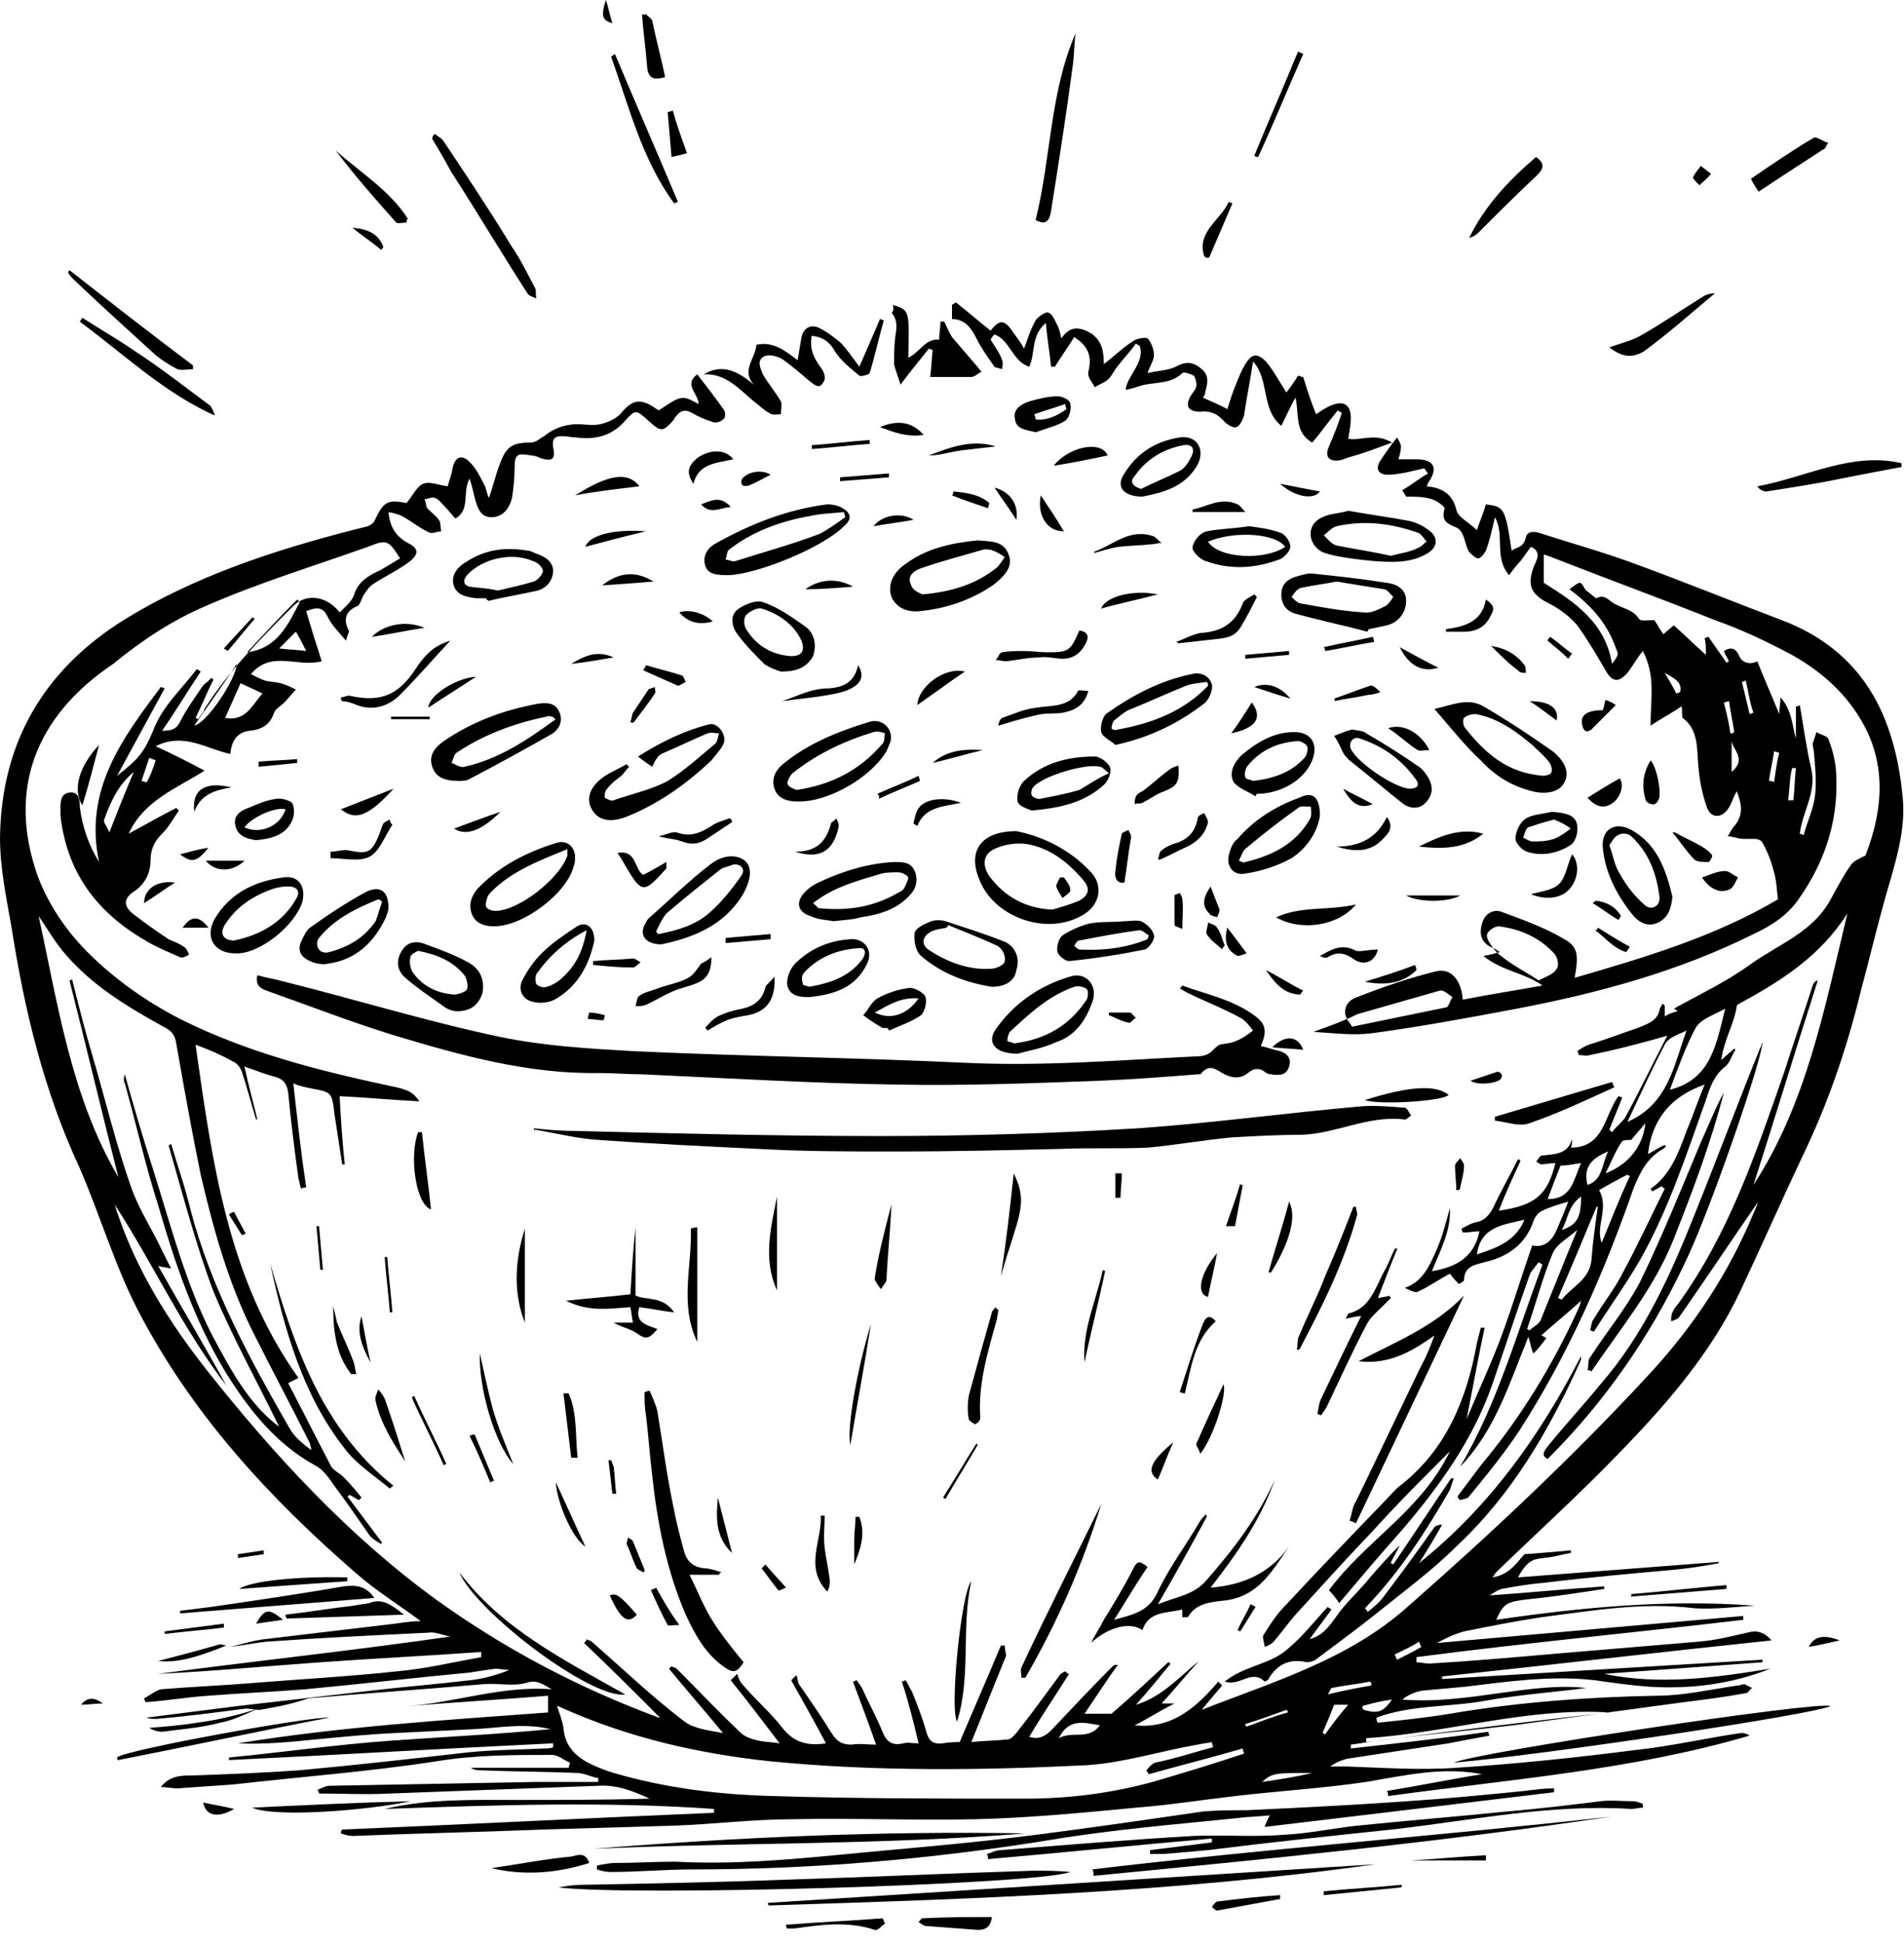 <svg xmlns="http://www.w3.org/2000/svg" width="148" height="151" fill="none" viewBox="0 0 148 151"><path fill="#000" d="M20.2 132.9c-.4 0-.8-.1-1.1-.1-2.3.3-4.6.6-6.9.8-.3 0-.6 0-.8-.1 2.4-.3 4.7-.6 7.1-.9 3.5-.4 6.9-.8 10.4-1.2 2.5-.3 5.1-.5 7.6-.8 1-.1 2.1-.4 3.1-.8-.4 0-.7-.1-1.1-.1-.7.1-1.4.2-2 .3-4.3.4-8.5.9-12.8 1.3-2.5.2-5 .3-7.5.5-1.6.1-3.3.4-4.9.5 0-.1-.1-.2-.1-.3.4-.2.9-.6 1.3-.7 2.4-.2 4.9-.3 7.3-.5 3.7-.3 7.4-.5 11.1-.9 2.2-.2 4.3-.7 6.5-1.1v-.4c-4.2.3-8.3.5-12.5.8s-8.4.7-12.6.9c7.5-1 15.1-1.8 22.7-2.9-.6-.1-1.2-.4-1.7-.3-4.2.2-8.4.4-12.6.7-.9.1-1.9.3-2.8.4.9-.2 1.8-.5 2.7-.6 3.4-.4 6.7-.8 10.1-1.2.7-.1 1.4-.2 2-.2-1.6-1.2-3.4-2.3-5-3.7-6.8-5.9-12.8-12.4-17-20.5-1.8-3.5-2.9-7.3-4.5-11-2.8-6-4.3-12.3-5.3-18.7-.4-2.3-.9-4.6-.9-7 .1-7.4 3.4-13 9.6-16.9 5.5-3.4 11.6-5.4 17.8-7l1.2-.3c.2-.1.4-.2.5-.4.7-1.5 1-1.7 2.5-1.4.5-.6.8-1.3 1.3-1.5s1.2.1 1.9.2c.1-.4.3-.9.4-1.5.2-.8.7-1 1.3-.4.5.5.8 1.1 1.1 1.7.2.3.2.7.4 1.1.3-.8.5-1.7.8-2.5.5-1.4.9-1.8 2.4-1.8.5 0 .7-.3 1.1-.5q.9-.75 2.1-.9c.7-.1 1.4.1 2.1 0 .6-.1 1.3-.4 1.7-.8.9-1.1 1.5-1.3 2.7-.5.1.1.2.1.3.2 1.8-1.2 1.8-1.2 3.1-.5 0-.8-1.2-1.5-.1-2.3.7.9 1.4 1.8 2.1 2.8.1.2.1.6-.1.7-.2.2-.6.3-.8.2-.6-.2-1.1-.4-1.6-.7s-.9-.2-1.2.2c-.1.1-.2.2-.2.3-.9 1-1 1-2 .1s-1-.9-1.9.1c-1 1.1-2.3 1.4-3.7 1.2-.4 0-.7-.1-1.1-.1-.6 0-.8.2-.7.9.2.9-.1 1.1-1 .8-.2-.1-.5-.2-.7-.2-1.1-.2-1.3-.1-1.3 1 0 .8-.1 1.6-.2 2.3-.2.8-.7 1.5-1.6 1.5s-1.1-.8-1.3-1.5c-.1-.4-.2-.9-.4-1.5-.6 1.1.1 2.4-1.1 3.1-.3-.3-.5-.6-.8-.9s-.5-.6-.8-.7c-.2-.1-.6.1-.8.1.1.2.1.5.2.7.3.3.7.6.9.9.2.2.1.6.2.9-.3 0-.7.2-.9.1-.7-.3-1.3-.8-2-1.2-.3-.2-.7-.3-1.2-.4.1 1.2.6 1.9 1.5 2.4.8.4.9.8.2 1.4-.9.7-2 1.2-2.9 1.8-.3.2-.5.5-.7.8s-.3.8-.5.9c-1 .4-1.1 1.1-.7 1.9.1.1-.1.3-.2.8-.6-.7-1.1-1.2-1.4-1.8-.4-.9-.9-.8-1.7-.5.2.7.4 1.3.6 2 .2.6.4 1.2.6 1.9-1.9.5-3.9-.9-5.5 1 .4.2.8.4 1.1.5.4.1.8.1 1.2.2s.8.3 1.2.5c-.3.3-.6.7-.9 1s-.7.5-.8.8c-.3.9-.9 1.3-1.9 1.4q-1.35.15-1.5 1.8c-1.9-.4-3.6-1.7-5.8-.6 1.3.6 2.5 1.2 3.8 1.9-2.2 1.4-4.7 2.3-5.9 4.9 1.3-.7 2.5-1.4 3.7-2l.2.2c-.4.6-.8 1.3-1.3 1.8-.6.6-.9 1.2-.9 2.1 0 1-.5 1.9-1.3 2.4-.9.6-.7 1.2-.1 1.7.9.7 1.9 1.4 2.8 2 .4.2.8.3 1.2.6.2.1.3.4.4.6-.2.1-.5.3-.7.2-.9-.4-1.9-.8-2.7-1.3-3.8-2.2-6.1-5.3-6.6-9.7v-.5c0-.6 0-1.2.7-1.3.8-.1.8.7.8 1.1.2 1.6.7 3 1.5 4.3-1.2-5.6 1.8-9.6 4.8-13.6.1 0 .2.1.3.1-1.2 2.2-2.4 4.4-3.7 6.8 1.8-1.4 2.1-1.9 2.8-3.5.7-1.9 2.2-3.2 3.4-4.8.1.1.2.1.3.2-1 1.5-1.9 3-3 4.6.7 0 1.1-.1 1.4-.7.5-1 1.1-1.8 1.7-2.7.2-.3.5-.4.7-.7.1 0 .1.1.2.1-.5 1-.9 2-1.4 3 .1 0 .1.1.2.1.2-.3.4-.5.5-.8 1.9-3 4.4-5.5 6.9-8 1-1 2.6-.8 3.6.5.4-.4.9-.8 1.1-1.3.3-1.1 1.2-1.6 2.1-2l1.5-.9c-.9-1.4-1-1.5-2.5-.9-4.2 1.5-8.5 2.8-12.6 4.6-2.6 1.1-5 2.7-7.2 4.5C2.7 55.7.6 61.4 2.9 68c.8 2.2 2.2 4.3 3.9 6 2.1 2.1 4.5 3.8 7.2 5.2 5.2 2.6 10.7 4 16.3 5.2 1.5.3 1.8.5 2.3 1.2-2.1-.1-4.1-.3-6.2-.4.1 1.8.2 3.5.4 5.3h-.2l-.6-3.9c-.2-1.7-.2-1.7-1.8-2-.5-.1-1-.2-1.4-.4.3 2.7.6 5.4 1 8.1-.1 0-.3 0-.4.1-.1-.3-.1-.5-.2-.8-.3-2.2-.6-4.5-.8-6.7-.1-.6-.3-1-1-1.2-.8-.2-1.5-.5-2.4-.8.3 1.4.7 2.8 1 4.1h-.1c-.4-1.3-.7-2.5-1.1-3.7-.1-.3-.4-.7-.7-.8-.9-.5-1.8-.9-2.9-1.3 1.3 9.1 2.5 18.2 8 25.9l-.8.4c1.1 2.1 2.2 4.3 3.3 6.4.2.4.7.6 1 .9.5.5 1 1.1 1.4 1.6l-.2.2c-.2-.1-.5-.3-.7-.4-.1 0-.1.1-.2.1l2.7 3.6-.1.1c-.3-.2-.7-.4-.9-.7-.9-1.3-1.8-2.6-2.7-3.8-.4-.6-.9-1.3-1.5-1.6-3.1-1.7-5.2-4.4-7-7.3-2.4-4-3.9-8.4-5.2-12.9-1-3.1-1.7-6.3-2.6-9.5-.1-.2-.1-.4 0-.7.7 2.5 1.4 4.9 2.2 7.4 1.4 4.4 2.5 8.8 4.6 12.9 1.4 2.6 2.8 5.3 5.2 7.1-1.7-3.5-3.6-6.9-5.1-10.5-1.4-3.7-2.4-7.6-3.5-11.4.1 0 .1 0 .2-.1.5 1.7 1.1 3.4 1.5 5.1 1.6 6.1 4.6 11.6 7.7 17 .4.7 1 1.2 1.7 1.7 0-.2-.1-.3-.1-.5-1.4-2.8-2.9-5.6-4.3-8.4-2-3.9-3.2-8.2-4.2-12.5-.7-3.4-1.3-6.8-1.9-10.2-.1-.7-.4-1-1-1.3-2.7-1.5-5.4-3.1-7.5-5.5-.9-1-1.5-2.1-2.2-3.1 1.5 6.8 2.5 14 6.2 20.3-1.3-5.1-2.5-10.2-3.8-15.3.1 0 .1 0 .2-.1.5 2 1 4 1.6 6 1 3.4 1.8 6.8 3 10.2.6 1.7 1.6 3.2 2.4 4.9l.7 1.4c-.4-.1-.6-.1-1-.2 1.8 3.2 3.6 6.2 5.3 9.3-3.4-4.4-5.7-9.5-8.7-14.1.1.2.1.4.2.6 1.5 4.5 4 8.5 6.9 12.2 5.3 6.7 11.1 13 18 18 5.3 3.8 11 6.8 17.2 9.1h.1c-1.9-1.9-3.9-3.9-5.9-5.8.1-.1.2-.2.2-.3.1.1.3.1.4.2 2.4 2.1 4.7 4.3 7.2 6.2.8.6 2 .7 3 .9-1.4-1.7-2.8-3.3-4.2-5l.2-.2c.1.1.3.1.4.2 1.7 1.7 3.3 3.4 5 5 .3.3.9.5 1.4.6s1 .1 1.6.2c-1.3-1.7-2.5-3.3-3.8-4.9l.5-.5c.1.3.2.6.4.8 1 1.2 2.2 2.2 3.2 3.5.9 1.1 2 1.3 3.3 1.1-.9-1.7-1.8-3.3-2.7-4.9l.4-.4c.1.2.1.5.2.7.9 1.3 1.8 2.6 2.6 3.9.4.6.8.8 1.5.8.6-.1 1.2 0 1.9 0-.6-1.7-1.2-3.3-1.8-4.9.1 0 .2-.1.3-.1.1.2.3.4.4.6.5 1.1 1.1 2.2 1.6 3.4.3.8.8 1.1 1.6.9.4-.1.7 0 1.2 0-.4-1.7-.8-3.3-1.3-4.8.1 0 .2-.1.3-.1.2.3.3.6.5.9.4 1 .8 2 1.1 3.1.2.7.5 1 1.3.9.5-.1 1.1-.1 1.3-.1 1.1-2.6 2.2-5.1 3.2-7.5h.3c0 .3.1.6.1.8-.9 2.2-1.8 4.5-2.7 6.7.9-.1 1.8-.1 2.8-.2.3 0 .5-.3.7-.5 1.1-1.4 2.2-2.9 3.3-4.4.1-.2.3-.3.5-.4.1.1.2.2.3.2-1 1.6-2.1 3.2-3.1 4.9.7.2 1.2 0 1.7-.5 1.6-1.7 3.2-3.4 4.8-5 .1-.1.2-.1.4-.1-.9 1.2-1.7 2.5-2.6 3.8h2.1c1.4-1.2 2.9-2.6 4.4-4 .1 0 .1.1.2.1-.9 1.1-1.8 2.2-2.7 3.2 2-.6 3.3-2.1 4.9-3.4-1 1.1-1.9 2.2-2.9 3.3h1c-1.2.6-2.1 1.2-3.1 1.7 2.9.3 4.8-1.4 6.5-3.4l.3.3c-.5.6-1.1 1.3-1.6 1.9 5.6-2.2 11.4-3.9 16-8 6.6-5.8 12.9-11.7 18.9-18.2 3.4-3.7 6.1-7.8 8-12.4.1-.2.2-.5.3-.7v-.1c-1.8 2.6-3.6 5.3-5.4 7.9-.2.3-.5.7-.7 1-.2.2-.4.2-.6.3 0-.2 0-.5.1-.7s.2-.4.4-.6c4-5.5 6.1-11.8 8.3-18.1.7-2.2 1.5-4.5 2.2-6.7.1-.2.1-.3.4-.4-1.7 5.3-3.3 10.6-5 15.9 4.1-6.3 5.5-13.6 7.3-21.1-2.1 3.3-5.1 5.2-8.2 6.9-.2.1-.4.2-.4.3-.2 1.4-1 2.6-1.2 4.2.4-.4.7-.6 1-.9l.1.1c-.3.4-.4 1-.8 1.3-.9.7-1.2 1.7-1.5 2.6-1.5 4.2-2.9 8.5-5.1 12.4-1.1 1.9-2.4 3.7-3.6 5.6-.1 0-.2-.1-.3-.1.1-.3.1-.7.3-.9.7-1.2 1.6-2.3 2.2-3.5 1.2-2.2 2.2-4.4 3.3-6.6-.1-.1-.2-.1-.2-.2-.3.1-.5.3-.8.4 0-.1-.1-.2-.1-.2 1.6-1.1 2.2-2.9 2.8-4.5.5-1.2.9-2.4 1.4-3.6-2.6.9-4.1 2.7-4.4 5.4.4-.2.8-.5 1.3-.7l.1.1c-.1.1-.2.2-.4.3-1.1.7-1.6 1.7-2.1 2.9-2.3 6.6-5.1 13-8.9 18.9-1.2 1.8-2.5 3.4-3.9 5.1-.1.2-.5.2-.7.3-.1-.1-.2-.2-.2-.3l1.8-2.4c3.1-3.7 5.6-7.8 7.6-12.2.1-.2.1-.3.2-.6-1.1 1-2.1 1.8-3.1 2.7.1 0 .2.1.4.2-.3.4-.6.8-1 1.2-.2-.4-.2-.7-.4-1.3-1.5 3.7-2.6 7.3-5.3 10.1 2.9-4.9 4.4-10.4 6.4-15.7-.1-.1-.2-.1-.3-.2-.2.3-.6.7-.7 1-1 2.8-1.9 5.6-2.9 8.5-1.5 4.3-4.1 7.9-7 11.3-1.7 1.9-3.3 3.8-4.9 5.7-.2-.3-.5-.7-.8-1 2.8-3.8 7.2-6.2 9.4-10.8-2.1 2.1-4.1 4.1-6 6.2-2 2.1-4 4.3-6 6.5-.6.7-1.1 1.4-1.7 2.1-.2.2-.4.3-.7.4 0-.3-.2-.7-.1-.9.5-.8 1-1.6 1.7-2.3 2.6-2.8 5.2-5.5 7.9-8.3.3-.3.6-.7 1-1 3.6-2.8 5.2-6.7 6-11.1l.3-1.2h.3c-.5 2.3-.9 4.6-1.4 7.1 1-2.4 2-4.5 2.8-6.7s1.5-4.5 2.3-6.8c.9.2 1.5-.3 1.9-1.2.3-.7.6-1.4.9-2.2-.7.2-1.4.4-2 .7-.3.1-.6.5-.7.8-.6 1.8-2 2.8-3.8 3.2-.7.2-1.6.3-1.6 1.4 0 .1-.4.3-.4.3-.2-.2-.4-.4-.7-.8-.8.4-1.6 1-2.5 1.4-.2.1-.6-.1-1-.3 1.4-.5 1.9-1.7 2.4-2.8s.8-2.3 1.1-3.4c.1 1.7-.7 3.2-1.4 4.9 1.9-.3 3.3-1.1 3.7-3.1-.4 0-.8.1-1.3.1 0-.1-.1-.2-.1-.3.4-.2.7-.4 1.1-.5.7-.1 1.1-.6 1.4-1.2.6-1.3 1.3-2.5 1.9-3.7.1 0 .1.1.2.1-.6 1.3-1.2 2.6-1.7 3.9 2.8-.4 3.8-1.2 4.4-3.7-.4 0-.8.1-1.1.1-.1 0-.3-.2-.4-.2.1-.1.2-.3.3-.4s.2-.1.3-.1c.9-.1 1.9-.1 2.2-1.3 0 .2 0 .5-.1.7 2.6 0 2.6-2.5 3.7-4 .1 0 .2.1.3.1-.3.8-.7 1.7-1 2.5l.2.2c.3-.4.7-.7 1-1.1 1.1-2 2.1-4.1 3.3-6.4-2.1.6-4 1.1-6 1.5-.3.1-.6 0-.9 0 0-.1 0-.2-.1-.3.3-.2.6-.4.9-.5 1.3-.4 2.6-.9 3.8-1.3.7-.3 1.5-.5 1.7-1.4 0-.2.2-.3.2-.5.1.1.2.1.2.2v.8c.3-.2.6-.3 1-.4-.1-.1-.2-.2-.3-.2 2-1.1 4.1-2.1 5.9-3.4 2.2-1.6 4.9-2.5 6.3-5.1.5-.9 1-1.9 1.6-2.7.2-.3.7-.5 1.1-.7 1.4-3.6 1.7-7.3-.5-10.8-1.3-2.1-3.2-3.7-5.4-4.9-1.9-1-3.8-1.9-5.8-2.6-4-1.6-8.1-3.1-12.2-4.7-.3-.1-.7-.3-1.1-.4v2.2c2.4 1.5 4.8 3.1 5.3 6.3.6-.8.5-.7.2-1.5-.7-1.8-1.9-3.1-3.5-4.3.3-.2.6-.5.8-.5s.3.4.5.6c.3.2.7.6.8.6.5-.3.8 0 1.2.3.7.5 1.6.5 2.1 1.3.1.2.7.1 1.2.1.2.3.4.7.7 1.1.3-.3.6-.5.8-.7.8.7 1.6 1.5 2.5 2.3 0-.6 0-.9-.1-1.3.1 0 .2-.1.3-.1.5.7.9 1.3 1.4 2 .1 0 .1-.1.2-.1-.1-.2-.3-.5-.4-.8.5-.3.9-.3 1.2.4.2.5.8.7 1.4.4.5 1.3 1.1 2.6 1.7 4.1 0-.5.1-.8.1-1.3.9 1 .9 2.2 1.2 3.2v-2.5c.1 0 .2 0 .3-.1.3 1.7.5 3.3.9 5 .4 1.8-.7 3.3-.9 5 .1 0 .2.1.3.1.3-1.1.8-2.1.9-3.2.1-1 0-2.1-.1-3.2 0-.2-.1-.5-.1-.7l.3-.9c.3.2.8.3.9.5.3.7.5 1.5.6 2.3.3 3.7-.7 7.1-2.9 10.2-.9 1.3-2.2 2.1-3.5 2.7-5.8 2.9-12.1 4.6-18.4 5.8-3.7.7-7.5 1.4-11.2 1.9-1.5.2-3 0-4.6-.1.8-.3 1.7-.6 2.6-1-.4-.8.1-1.5.8-1.7 2-.8 4.1-1.5 6.1-2 1.2-.3 2 .7 2.1 2.2 2-.4 4-.7 6.2-1.1-1.4-1-3.1-1.1-4.6-2.3.6-.1.9-.2 1.3-.3-.2-.1-.3-.2-.5-.3-.8-.3-1.2-.9-.9-1.9.2-.8.9-1.2 1.6-.9 1.6.6 3.3 1.2 4.8 2.1 1.1.6 1.1 1.3.8 3 5.5-1.6 10.9-3.2 15.8-6.1-.1-.8-.1-1.4-.3-2.1-.2-.8-.5-1.6-.9-2.3-.1-.2-.4-.3-.6-.3h-.9c-.4 0-.8-.2-1.2-.2.2-.3.3-.6.6-.9.6-.8.5-1.6.1-2.6-.3.5-.4 1-.7 1.4-.5.7-1.3.7-1.6-.1-.4-1.1-.6-2.2-.7-3.4-.1-1.3 0-2.7-1.2-3.6-.1-.1 0-.6-.1-.9-.7.5-1.5.9-2.4 1.5 0-2.1.4-3.9-.6-5.8-.5.6-.8 1.2-1.2 1.7-.7.8-1.2.7-1.7-.2-.7-1.2-1.4-2.4-2.2-3.5-.6-.7-1.4-1.3-2.2-1.7-1.4-.7-1.7-1.4-1.2-2.8.2-.5.7-1.2-.2-1.6-.3.4-.5.7-.8 1.1-.3.3-.6.7-.9 1.1-1.2-1.4-.3-3.1-1.1-4.5-.2.9-.4 1.8-.7 2.6-.1.2-.4.6-.6.6s-.5-.3-.7-.5c-.2-.3-.3-.8-.4-1.1s-.3-.7-.6-.8c-.7-.3-1.2-.5-.9-1.5 0-.1-.6-.6-1-.7-.6-.2-1.3-.2-2-.2-.1-.2-.2-.3-.3-.5.7-.4 1.3-.9 2-1.3-.1-.1-.2-.3-.3-.4-.4.1-.9.2-1.3.3-.5.1-1 .2-1.5.2-.8 0-1-.5-.6-1.1s.8-1.2 1.3-1.8c.1.2.3.5.3.7 0 .3-.1.7-.2 1h1.4c1.3 0 1.7.6 1 1.7-.1.1-.1.2-.2.4 1.2.1 2 .6 2.3 1.8.1.6 1 1 1.6 1.6.2-.6.5-1.3.7-2 1.4.2 1.5.2 2 3.6.4-.3.9-.2 1.1-1 .1-.6.8-.5 1.3-.3 2.5.8 5 1.5 7.4 2.4 3.8 1.4 7.5 2.9 11.2 4.3 6.3 2.4 8.8 7.4 9.4 13.8.2 2.1-.3 4.1-.9 6.2-.9 3-1.6 6-2.4 9-1.1 4.5-2.6 8.8-4.6 12.9-1.6 3.4-3.1 6.8-4.7 10.2-2.3 4.9-5.8 8.9-9.6 12.8-3 3.1-6.3 6.1-9.4 9.1-.1.1-.1.2-.3.4 1.4-.2 2-1.3 2.5-1.8 1.4-.1 2.5-.2 3.6-.3v.2c-.5.1-1 .2-1.4.3-.6.1-1.2.1-1.6.3s-.8.7-1.1 1.3l15.6-1.2v.1c-1.1.2-2.3.4-3.4.5-3.3.3-6.7.6-10 1-1.2.1-2.4.3-3.5.5-.3.1-.6.3-.9.5 3-.2 5.9-.5 8.9-.7v.2c-2 .3-3.9.6-5.9.8-1.7.2-1.9.3-2.5 1.6 6.8-1 13.4-1.6 20.1-1.1-1.6.1-3.1.3-4.7.2-4-.5-8 .2-11.9.7-2 .3-4 .7-6 1.1q-1.05.3-2.1.9c7.9-.7 15.9-1.4 23.8-2.1v.3c-8.5 1-17 1.8-25.4 2.9v.4c.3 0 .7.1 1 .1 3.4-.2 6.8-.5 10.2-.8 3.6-.3 7.1-.6 10.7-.9 1.3-.1 2.5-.4 3.8-.7.7-.2 1.3-.1 1.9.6-8.6.9-17.1 1.9-25.6 2.8v.2L137 129v.2l-12.3.9c4.3.9 8.6.3 12.9-.4-3 1.2-6.2 1.6-9.4 1.4-1.4-.1-2.8-.3-4.2-.5-3.4-.4-6.8.1-10.1.5l-3.3.3c-.6.1-1.1.3-1.6.7 5.1.4 10-1.4 14.3-.9-2.2.3-5.1.5-7.9 1s-5.7.3-8.4 1.3c0 .1 0 .3.1.4 1.9-.2 3.8-.4 5.6-.7 5.3-.9 10.7-1.3 16.1-1.4 2.1 0 4.2-.5 6.3-.8.2 0 .3-.1.5-.1l.6.3c-.2.1-.3.4-.5.4-1.6.3-3.2.5-4.8.7-4.4.6-8.9 1.2-13.3 1.8-3.3.4-6.6.7-9.9 1.1-.9.1-1.8.3-2.7.4v.3c3.6-.4 7.2-.8 10.7-1.3 0 .1 0 .2.1.3-1.1.2-2.2.4-3.2.6-2.6.4-5.3.8-7.9 1.2-.4.1-.9.3-1.3.6h1.3c2.8.1 5.7.3 8.5.1 4.7-.3 9.4-.8 14.1-1.4 2.7-.3 5.3-.9 8-1.3.2 0 .4 0 .7.2-9.2 2.7-18.7 3.4-28.1 4.7 0-.1 0-.3-.1-.4 2.5-.4 4.9-.9 7.4-1.3-3.1-.6-6 .1-9 .6-3.4.5-6.8.7-10.2 1.1-2.6.3-5.1.7-7.7.9-4.2.4-8.3.8-12.5.9-4.7.1-9.5-.1-14.2 0-3.1 0-6.2.4-9.3.5l-10.1.3c-4.9.2-9.9.3-14.8.5-.3 0-.6-.1-.9-.2 0-.1 0-.2.1-.3 9.6-.4 19.3-.9 28.9-1.3v-.3c-8.5-.6-17-.3-25.6 0 3.4-.8 6.8-.7 10.2-.7 3.5 0 6.9 0 10.4-.1-1.3-.6-2.6-1.1-4-1l-16.2.6c-1.8.1-3.7 0-5.5 0 0-.1-.1-.2-.1-.3.3-.1.6-.3.9-.3l16.1-.3h4.8v-.3c-.6-.1-1.1-.4-1.7-.4-2.4-.1-4.9-.1-7.3-.2-.3 0-.6 0-.9-.2h7.6c0-.1.1-.3.1-.4-.5-.2-.9-.6-1.4-.6-3 0-6 0-9 .5-5.2.8-10.5 1.2-15.8 1.8-1.4.1-2.9.2-4.3.3-.4 0-.8-.1-1.3-.1.7-.9 1.6-.9 2.4-.9 2.8-.1 5.5-.2 8.3-.4 4.4-.4 8.8-.9 13.2-1.4 2-.2 3.9-.2 5.9-.3.2 0 .5 0 .7-.1v-.3c-8.4.4-16.8.9-25.2 1.3v-.2c4.2-.4 8.3-1 12.5-1.3s8.3-.5 12.5-.9c-2-.5-4-.1-6 0s-4.1.2-6.1.3c-2.1.1-4.1.3-6.2.5-2 .2-4 .4-6 .3 8-1.3 16-1.8 24.1-2.4v-1.3c-3.6.3-7.2.5-10.8.8 3.7-.3 7.3-1.6 11.1-1.3-.6-.3-1.1-.8-2-.5-1 .3-2.2 0-3.3.1-4.5.4-9.1.7-13.6 1.1-1.8.6-2.8.7-3.8.9m74.1 2.9c0-.1-.1-.2-.1-.4-.4.1-.7.1-1.1.2-2.9.5-5.7 1.4-8.6 1.6-8.2.4-16.4.5-24.6-.3-5.6-.6-10.9-1.8-16.1-4.1-.2-.1-.4-.2-.5-.2.2.6.4 1.1.5 1.7.1 1.3.8 2.1 1.9 2.7.6.3 1.3.6 2 .8 4.1 1.2 8.3 1.7 12.5 1.8 6.5.2 13 .2 19.5.2 3.3 0 6.6-.4 9.9-1.3 2.4-.7 4.7-1.4 7.1-2.2 0-.1-.1-.2-.1-.4-2.4.7-4.8 1.3-7.3 2-.1-.1-.1-.2-.2-.3.2-.2.4-.5.7-.6 1.5-.3 3-.8 4.5-1.2m25.3-59.6c.6-.3 1.2-.5 1.4-.9.2-.2.1-.9-.2-1.2-1.1-1.2-2.6-1.9-4.3-2.1-.3 0-.8.3-.9.6s.2.7.4 1 .5.6.8.8c.9.7 1.9 1.2 2.8 1.8m-14.9 3c.1.2.3.4.4.6 2.4-.5 4.9-1 7.3-1.5.2 0 .3-.5.5-.8-.3-.2-.7-.6-1-.5l-6.3 1.8c-.3.1-.6.3-.9.4m29.4-.8c-.9.5-1.9.8-2.3 1.5-.8 1.5-1.4 3.2-2 4.8 3.2-.8 3.6-3.5 4.3-6.3m-7.6 8.8c3.2-1.4 3.6-4.4 4.6-7.1-.6.3-1.4.5-1.7 1.1-1 1.9-1.9 3.9-2.9 6m-1.4 45.9c-6.4-.4-12.6 1.6-18.9 2v.3c6.3-.8 12.6-1.6 18.9-2.3m-6.4-29.8c.1 0 .1.1.2.1.3-.3.8-.5.9-.9.9-2.2 1.8-4.5 2.8-6.9-.8.7-1.6 1.1-1.9 1.8-.8 1.9-1.3 3.9-2 5.9m5.5-9.5h-.1c-1 2.4-2 4.8-3 7.1.1 0 .2.1.3.1.8-1 2.1-1.5 2.3-3 .1-1.4.3-2.8.5-4.2m.1-1.3c.8 1.4-.3 2.8.2 4.1.7-1.7 1.4-3.5 2.2-5.2-.1 0-.2-.1-.2-.1-.8.4-1.5.8-2.2 1.2m-9.5 5c1.5-.5 3-1 3.7-2.7-1.6.4-3.4.5-3.7 2.7m10-6.3c1.8-.7 2.9-2.1 3.1-3.9-.4.5-.8.9-1.1 1.3-.2 0-.6 0-.7.1-.5.7-.8 1.5-1.3 2.5M20.4 53.9c-.6-.3-1.1-.5-1.7-.8l-1.2 2.7c1.6.3 2.1-1 2.9-1.9m-1.2-3.2c2.4-.3 3.2-2.2 4.1-3.9l-.2-.2c-1.3 1.3-2.6 2.7-3.9 4.1m101.1 42.5c1.9 0 2-1.5 2.6-2.8-.6.1-1.2.2-1.6.2-.4 1-.7 1.8-1 2.6M8.5 64.7c.7-1.8 1.3-3.3 1.9-4.7-1.2 1-1.8 2.3-2.3 3.7-.1.2.2.5.4 1m9.9-13.1c-1.1 1.7-2.2 3.2-3.3 4.8 1-.2 3.3-3.7 3.3-4.8M125 89.5c-1.5.6-1.9 1.4-1.6 2.6 1.2-.4 1.1-1.6 1.6-2.6m-42.7 45.6c1.1-.6 2.3.2 3.2-1-1.2-.2-2.4-.6-3.2 1M122.9 93c-1 .7-1 1.7-1.5 2.6 1.2-.4 1.5-1 1.5-2.6M21.7 50.4c.8.1 1.4.1 2.1.2-.3-.6-.5-1-.8-1.5zm83.1 82.1h-1.1c-.3.8-.6 1.5-.9 2.2.1 0 .1.1.2.1.5-.7 1.1-1.5 1.8-2.3m-1.6-.8c1.2-.3 2.3-.5 3.4-.7 0-.1 0-.2-.1-.3-1 .2-2 .3-3 .5-.1.1-.2.4-.3.5m2.7.9c0 .1 0 .2.1.3 1.1.3 1.5.2 2.2-.8-.8.1-1.6.3-2.3.5m-3.9 5.2c-2.9 0-3.1 0-3.9.7 1.4-.2 2.7-.4 3.9-.7m37-75.6h.4c.1-.8.1-1.7.2-2.5h-.3c-.2.8-.2 1.7-.3 2.5m-4.4-2.2c1.2-1 .1-1.7 0-2.4zm3.7-1.5c-.1 0-.3-.1-.4-.1-.1.8-.3 1.5-.4 2.3.1 0 .3 0 .4.1.1-.7.2-1.5.4-2.3m-2.6-5.6c-.1 0-.2.1-.3.1.2.8.4 1.7.6 2.5.1 0 .2-.1.3-.1-.3-.8-.4-1.7-.6-2.5M12.1 59.1c-.2-.1-.3-.1-.5-.2l-.6 1.8c.1 0 .3.1.4.1.3-.5.5-1.1.7-1.7m96.3 69.5c.1.1.1.3.2.4.6-.3 1.2-.6 1.9-1-.1-.1-.1-.2-.2-.4-.6.4-1.3.7-1.9 1m26-74.1c-.1 0-.3.1-.4.1.2.8.4 1.6.5 2.4.1 0 .2 0 .3-.1-.1-.8-.3-1.6-.4-2.4m-4.1-.6c.1 0 .2-.1.3-.1.2-.8-.5-1.1-1.2-1.5.3.5.6 1 .9 1.6M96.8 134c0 .1 0 .1.1.2 1.1-.4 2.1-.8 3.2-1.1 0-.1 0-.1-.1-.2-1.1.4-2.2.8-3.2 1.1"/><path fill="#000" d="M91.9 76.6c1.9.7 4 1.1 5.7 2.4.8.6.9 1.2.4 2.3.5.1 1 .3 1.5.4.6.2.9.6.7 1.2-.2.7-.8.7-1.4.6-.2 0-.4-.1-.5-.2-.4-.3-.8-.3-1.3.1-.6.5-1.3.4-2 0-.5-.3-1-.7-1.6 0 0 .1-.2.1-.3.1-2.5.2-5.1.4-7.6.5-5.3.2-10.6.4-15.8.3-6.6-.1-13.2-.5-19.8-.8-1.1 0-2.2-.1-3.3-.1-5.6.1-10.9-1.4-16.2-3-3.2-1-6.3-2.2-9.4-3.3-.5-.2-1.2-.3-1-1.3.7.2 1.4.3 2.1.5 5.6 1.4 11.1 3.1 16.8 4.3 3.4.7 6.8.9 10.3 1.1 8.6.4 17.2.5 25.7.9 6.1.3 12.1-.2 18.2-.5.4 0 .7-.1 1-.3.2-.2.5-.5.7-.6.4-.1.9-.1 1.3-.3.5-.2.9-.5 1.3-.8-.3-.4-.6-.8-1-1-1.1-.6-2.3-1.1-3.4-1.6-.4-.2-.9-.4-1.3-.7.1 0 .1-.1.2-.2M41.5 87.7c1 .1 2 .2 3.1.2 8 .2 16 .4 23.9.4 6.6 0 13.3-.2 19.9-.6 5.8-.4 11.6-1.2 17.3-1.7 1.1-.1 2.3 0 3.5.1.2 0 .3.4.5.6-.2.1-.4.4-.6.3-2.8-.3-5.2 1.1-7.9 1.2-1.8 0-3.6.1-5.4.2-2.2.2-4.4.6-6.6.8-2.3.1-4.5 0-6.8.1-4.2.1-8.5.2-12.7.2-3.6 0-7.2 0-10.7-.2-4.2-.2-8.3-.4-12.5-.7-1.6-.1-3.2-.5-4.9-.8-.1.1-.1 0-.1-.1m66.7-53.3c-1.1.4-2.1.8-3.2 1.1-.4.1-.7.3-1.1.3-.7 0-.9-.4-.6-1.1.4-.9.7-1.7 1-2.6-.1-.1-.2-.1-.3-.2-.7.8-1.3 1.7-2 2.5-1.4-.8-1-2.2-1.3-3.5-.4.7-.7 1.4-1.1 2.2-1.6-1.3-.9-3.6-2.2-5-.2 1.4-.5 2.8-.7 4.2-.1.3-.3.8-.6.9-.2.1-.7-.2-.9-.4-.5-.6-1.1-.9-1.9-.8-1 0-1.2-.5-.7-1.3.2-.3.4-.5.4-.8 0-.2-.1-.6-.2-.7-.4-.2-.8-.3-.9-.2-.8.8-1.9.7-2.9.9-.5.1-.9.3-1.5.4.1-1.1 1.5-2.1 1.1-3.4-.1-.1-.2-.1-.3-.2-.5.7-1.1 1.3-1.6 2-.2.3-.4.7-.7.9s-.6.3-.9.5c-.2-.4-.6-.8-.5-1.2.3-1.2 0-2-1.1-2.7-.5.8-1 1.5-1.5 2.3h-.3c-.1-1.1-.3-2.1-.4-3.4-1.2 1-.8 2.4-1.3 3.4-1.3-.4-1.5-2.1-2.7-2.5-.1.1-.2.2-.3.4.3.5.7 1 .9 1.6.1.2 0 .5 0 .7-.2-.1-.5-.1-.6-.2-.5-.7-1-1.4-1.4-2.2s-.9-1.5-1.9-1.5v-1.1c.1-.1.2-.1.3-.2.9.7 1.8 1.5 2.7 2.2.7-.9 1.1-.9 1.8.2.3.4.6.8.8 1.2.3-.8.5-1.5.9-2.2.2-.3.8-.7 1-.6.3.1.5.6.7 1 .1.2.2.5.3 1 .7-1 1.4-.9 2.3-.4.9.6 1 1.5 1 2.4.8-.6 1.5-1.3 2.3-1.8.3-.2.9-.3 1.1-.2.3.3.5.9.5 1.3s-.3.8-.5 1.4c.8-.2 1.6-.2 2.2-.5.7-.4 1.3-.4 1.9.1.7.5.6 1.1.4 1.8 0 .2-.1.4-.2.5.6.3 1.2.5 1.9.9.2-.6.4-1.3.7-2 .2-.5.4-1 .7-1.5.5-.8.9-.9 1.6-.2.6.7 1 1.5 1.6 2.4.3-.4.6-.8.9-1.3.1 0 .2.1.4.1.3 1 .6 1.9 1 2.9.3-.2.7-.5 1.2-.7 1-.4 1.5 0 1.5 1 0 .5-.1 1-.2 1.6.9.2 2.1-.5 3.4.3m2.1 87.1c5.5-4.4 9.4-9.9 12.6-16.1 0 .2 0 .3-.1.5-2.4 5.3-5.3 10.3-9.6 14.3-1.9 1.9-4.1 3.5-6.2 5.2-1.5 1.2-3 2.3-4.6 3.5-.2.2-.6.3-.8.3-1.3-.3-2.3.1-3 1.3 0 .1-.1.1-.3.2-1-1-1.9.4-3.1 0 1.5-1.2 3.3-1.3 4.6-2.3s2.3-2.3 3.4-3.5c.1.1.2.1.3.2-.6.8-1.1 1.5-1.7 2.3 1.2-.3 1.7-1.3 2.4-2.2s1.6-1.7 2.3-2.6c.7-.8 1.5-1.7 2.3-2.5-.2.5-.5.9-.7 1.4.1 0 .2.1.2.1 1.5-2.2 3-4.5 4.5-6.7h.2l-.3.9c-1.9 3.3-3.9 6.4-6.6 9.2.1.1.2.2.2.3.5-.4 1-.8 1.4-1.4 1.3-1.7 2.6-3.5 3.8-5.2.1-.1.3-.2.6-.2q-.75 1.35-1.8 3m10.5 17.8c-7.5.9-14.9 1.8-22.5 2.7.1-.3.2-.5.4-.9-.9.1-1.7.1-2.4.2-4.9.5-9.8.9-14.6 1.7-9.2 1.5-18.5 2.3-27.8 2.3-2.2 0-4.3.2-6.5.2-.3 0-.7-.1-1-.2v-.3c.5-.1 1-.2 1.4-.2 1.6 0 3.1-.1 4.7-.1 5.6.3 11-.4 16.6-.9 3.3-.3 6.6-.6 9.9-1 4.9-.6 9.7-1.3 14.5-2 1.1-.1 2.3-.1 3.4-.1 4.2-.2 8.3-.4 12.5-.7 3-.2 6.1-.5 9.1-.8.8-.1 1.5-.2 2.3-.2z"/><path fill="#000" d="m89.4 143.8 4.8-.6v-.3c-5.8.5-11.6 1.1-17.4 1.6 0-.1 0-.3-.1-.4.4-.1.7-.3 1.1-.3 5-.4 9.9-.8 14.9-1.1 2.4-.1 4.8.1 7.2-.1 1.9-.1 3.7-.5 5.6-.7 3.9-.4 7.7-.7 11.6-1.1 2.4-.2 4.9-.5 7.3-.8.8-.1 1.7 0 2.5 0 .3 0 .5.1.8.2v.3c-.3 0-.6.1-.9.1-6.3-.4-12.4.9-18.6 1.6-4.8.5-9.5 1-14.3 1.6-1.1.1-2.2.2-3.4.3h-1.1zm-46 2.9c.6-.1 1.2-.2 1.7-.2 5.3-.1 10.7-.2 16-.4 6.4-.2 12.8-.5 19.2-.7 1 0 2 0 2.9.1-2.7 1-34.1 1.9-39.8 1.2m12.5-24.3h-2.3c.6 1.2 1.1 2.5 1.8 3.6s1.5 2.1 2.4 3.2c-.5.8-.8.9-1.6.3-1.4-1-2.2-2.5-2.9-4-1.5-3.5-2.2-7.1-2.6-10.8-.2-1.6-.3-3.2-.5-4.8-.1-.5-.1-1.1-.1-1.7.1 0 .2-.1.4-.1.2.5.5 1.1.6 1.6.4 2.4.7 4.8 1.2 7.2.2 1.1.5 2.3.8 3.4.2.9.6 1.5 1.7 1.6.4 0 .9.2 1.3.3-.1 0-.2.1-.2.2m3.8 25.5c15.7-1 31.4-2 47.2-3-15.6 2.2-31.4 2.7-47.1 3.2-.1 0-.1-.1-.1-.2m34.1-30c-1.2 2.2-2.4 4.4-3.8 6.8 1.4-.6 2.8-.7 3.8-1.9 2.1-2.4 4-4.9 5.3-7.8-1.1 3.1-2.9 5.7-5 8.4 2.5-.2 4.6-1.1 6.1-3.2-1.3 1.9-2.4 3.9-5 4.2-1 .1-2.2.2-2.8 1.2 0 .1-.2.1-.2.1h-.3v-.6c-1.2.3-2.6.1-3.1 1.6-1-.7-2.7-.2-4 1 .3-.6.7-1.2 1-1.8.8-1.3 1.6-2.6 2.3-4 .3-.6.5-.6 1.1-.1-.9 1.3-1.7 2.7-2.6 4.1 1.4-.4 2.7-.6 3.4-2.2.9-1.9 2.2-3.6 3.3-5.5.1-.2.3-.3.4-.5.1.1.1.1.1.2M63.1 26.1c-.2 1.1.2 1.8.8 2.6.2.3.3.8.1 1-.3.6-.7.2-1.1-.1-.7-.6-1.4-1.2-2.1-1.7-.4-.2-1-.4-1.4-.2-.6.3-.3.9-.1 1.4.4.7 1 1.4 1.4 2.1.1.2 0 .6 0 1-.3 0-.7.1-.9-.1-.4-.2-.8-.6-1.2-.9-1.2-1-2.2-2.2-3.9-2.1 1.5-.9 2.7-.2 3.9.8-1-1.1.1-2 .2-3.1 1.3-.3 2.3.5 3.2 1.2l.3-1.8c.2-.8.8-1 1.4-.7s1.1.7 1.6 1.1c.5.5.9 1.1 1.5 1.9.6-1.4 1.1-2.5 1.6-3.7.1 0 .2.1.3.1-.4 1.4-.7 2.8-1.1 4.1 0 .1-.7.3-.8.2-.7-.6-1.4-1.1-1.9-1.9-.4-.7-.9-1.1-1.8-1.2m57.2 87.3c-.6-.3-.2-.7.1-1.1 1.3-1.6 2.7-3.1 4-4.7 3.4-3.9 5.5-8.6 7.4-13.4 1.7-4.2 3.3-8.5 5-12.7.1-.1.1-.3.2-.5 0 1.3-4.2 13.5-6.1 17.3-2.7 5.7-6.2 10.7-10.6 15.1M35.7 60.7c-1 0-1.8-.2-2.1-1.1s.2-1.5.9-2c2.2-1.5 4.6-2.4 7.3-2.9.7-.1 1.4-.1 1.7.7.3.7-.1 1.4-.7 1.7-2.1 1.2-4.3 2.4-6.4 3.5-.2.1-.6.1-.7.1m7.5-4.8c-.2-.1-.2-.2-.3-.2s-.3-.1-.4 0c-2.5.5-4.9 1.4-7 2.8-.2.1-.3.6-.4.8.3.1.7.4 1 .3 2.7-.6 4.9-2.1 7.1-3.7M79 64.6c2 .4 4.2 1.4 5.9 3.3.9 1.1.5 2.5-.7 3.2-2.8 1.7-7 .2-8.1-2.8-.9-2.2.2-3.7 2.9-3.7m2.8 6.1c.7-.2 1.4-.4 2.1-.7.7-.4.9-.9.3-1.6-1.2-1.4-2.6-2.5-4.4-2.8-.7-.1-1.6 0-2.3.3-1.1.4-1.2 1.3-.6 2.2 1.2 1.6 2.8 2.5 4.9 2.6m43.4 70.5c-13.4 2-26.8 3.3-40.2 4.6 0-.2 0-.4-.1-.5 13.4-1.6 26.9-2.6 40.3-4.1M76 42c1 .1 2 0 2.4 1.1.4 1-.4 1.7-1.1 2.3-1.7 1.2-3.7 1.9-5.8 2.1-.9.1-1.8-.2-2.2-1.1-.3-.8 0-1.8 1-2.5C72 42.6 74 42.2 76 42m-4.3 4.2c2.3-.2 4.2-.8 5.8-2.1.2-.2.4-.5.6-.8-.3-.2-.6-.4-.9-.5-.2-.1-.5-.1-.7-.1-1.7.5-3.3.9-5 1.5-.5.2-1 .6-.7 1.2.1.5.7.7.9.8m39.8 8.9c1.4-.3 2.6-.9 3.8-.2 1.9 1.1 3.7 2.3 5.4 3.5 1 .8 1.3 1.7.9 2.4-.3.7-1.3 1-2.5.7-1.6-.4-2.9-1.2-4-2.4-1.2-1.1-2.3-2.5-3.6-4m8.5 5.2c.1 0 .6-.1.6-.3.1-.3-.1-.7-.3-.9-.3-.4-.8-.8-1.2-1.2-1.3-1.1-2.7-2.1-4.4-2.4-.3 0-.7.1-.9.3-.1.1-.1.6.1.8 1.6 2 3.3 3.5 6.1 3.7m-15.1 57.9c.2-.5.2-1.1.5-1.5 1.7-3.5 3.4-7.1 5.1-10.6.4-.7.7-1.5 1-2.3-1.7 1.2-3.5 2.3-5.9 2 2.9-1.5 5.9-2.7 8.2-5.1l-8.4 17.7c-.2-.1-.4-.2-.5-.2M56.7 44.7c-.9 0-1.7 0-1.9-.8s.3-1.4.9-1.7c2.7-1.5 5.5-2.6 8.6-3 .4 0 .9.1 1.2.3.7.4.7.9.1 1.4-1.7 1.7-6.7 3.7-8.9 3.8m9-4.5c0-.1-.1-.3-.1-.4-.9.1-1.7.1-2.6.3-2.3.4-4.5 1.2-6.3 2.6-.2.1-.2.5-.3.8.3 0 .5.2.8.1 2.2-.7 4.4-1.3 6.5-2.1.6-.3 1.3-.8 2-1.3M48.9 59.6c-.2.2-.4.5-.6.7-.4.3-.8.6-1.1 1-.2.2-.2.5-.2.7.2.1.5.3.7.2 1.4-.5 2.9-.8 4.2-1.5 1.3-.8 2.5-1.9 3.7-2.9.2-.2.2-.6.3-.8-.3 0-.6-.1-.9 0-1.2.5-2.4 1.1-3.6 1.6-.1.1-.3.2-.3.3-.2.2-.3.5-.4.7-.3-.2-.6-.4-1.1-.8 1.9-1.2 3.6-2 5.5-2.5.7-.2 1.5.9 1.1 1.6-.2.4-.6.8-.9 1.2-1.9 1.8-4 3.3-6.4 4.3-1.4.6-2.4.4-2.9-.5s-.1-1.9 1.2-2.7c.5-.3 1-.5 1.5-.8zM38.4 72c-.7 0-1.4-.2-1.7-.9s-.1-1.4.4-2c1.7-1.8 3.9-2.9 6.2-3.6.7-.2 1.3.2 1.4 1 0 .3 0 .6-.1.8-.5 2.1-3.9 4.7-6.2 4.7m5.7-6c-2.2.9-4.3 1.7-5.9 3.3-.1.1-.2.2-.3.4-.1.3-.2.6-.1.8s.5.3.7.3c1.8 0 5-2.5 5.6-4.3zm18-3.7c-.7 0-1.6-.1-1.9-1s.2-1.6.9-2.1c1.9-1.5 4.2-2.4 6.5-3.1 1-.3 1.9.6 1.6 1.6-.1.2-.2.5-.3.7-1.2 2-4.4 3.9-6.8 3.9m-.2-.9c2.8-.4 5-1.6 6.7-3.6.2-.2.1-.5.2-.8-.3-.1-.6-.2-.9-.1-2.3.7-4.4 1.7-6.3 3.2-.2.2-.4.6-.4.8.1.3.5.4.7.5m44.4-12.3c-1.9-.5-3.8-.9-5.6-1.4-.7-.2-1.1-.7-1.1-1.5s.5-1.2 1.2-1.4c.4-.1.9-.3 1.4-.2 1.9.2 3.7.4 5.6.7.8.1 1.5.5 1.5 1.4s-.6 1.7-1.5 1.9c-.4.1-.9.2-1.4.3-.1.1-.1.2-.1.2m-2.4-3.9c-1 .2-1.9.3-2.8.5-.3.1-.5.4-.7.7.2.2.5.5.7.5 1.6.3 3.3.6 4.9.7.5.1 1.1-.2 1.7-.5.2-.1.4-.4.6-.7-.2-.2-.5-.6-.7-.6-1.3-.2-2.5-.4-3.7-.6"/><path fill="#000" d="M123.4 106.5c.1-.3 0-.8.2-1 1.3-2 2.8-3.8 3.9-5.9 1.7-3.5 3.2-7.2 4.7-10.8.6-1.3 1.1-2.6 1.8-3.9-1 3.9-2.4 7.6-3.9 11.4s-4.1 6.9-6.4 10.3c-.1-.1-.2-.1-.3-.1M113 137c1.8-.8 28.2-4.8 29.3-4.4-1 .6-22.2 3.8-29.3 4.4m-66.9 6.7c11.2-.9 22.4-1.4 33.6-1.2-11.1.9-22.4.7-33.6 1.2m40.6-85.8c-.3-.3-1-.6-1.1-1s.1-1.3.5-1.5c2-1.4 4.1-2.5 6.5-3 .7-.2 1.4.1 1.6.8.1.4-.2 1.1-.5 1.4-1.9 1.5-4.2 2.7-7 3.3m7.2-4.6c0-.1 0-.2-.1-.3-.5.1-1.1.1-1.6.3-1.5.6-3 1.3-4.5 1.9-.4.2-.7.5-1.1.8-.1.1-.2.4-.2.6 0 .1.3.2.5.1 2.8-.5 5.2-1.5 7-3.4M64.8 71.6c-.5-.1-1.2-.1-1.8-.4-1-.3-1.2-1.1-.4-1.9.3-.3.6-.5 1-.7 1.9-.9 3.9-1.5 5.9-1.6.7 0 1.3 0 1.6.7s.1 1.4-.4 1.9c-1 1.1-2.4 1.5-3.8 1.7-.7.2-1.3.2-2.1.3m-1.6-1.4c.2.2.3.2.3.3.1.1.2.1.3.1 2.1.2 4.1-.1 6-1.2.2-.1.4-.2.5-.4s.3-.6.3-.8c-.1-.2-.5-.4-.8-.4-.5 0-1.1 0-1.6.2-1.7.5-3.5 1-5 2.2m6.2-46.5c1.3.4 1.3.4 1.2 4.1.9-.4 1.3-1.5 2.4-1.4 0-.4.1-.9.1-1.4h.3c.2.4.4.9.6 1.2l1.8 2.1c.2.2.3.4.5.6-.3.1-.5.4-.8.4h-3.2c.1-.6.1-1.3.2-2.1-.1 0-.2-.1-.3-.1-.7.9-1.4 1.7-2.2 2.8-.2-.7-.4-1.1-.5-1.6 0-.7 0-1.4.1-2.2.1-.6.2-1.2-.3-1.8.1 0 .2-.3.1-.6m-18 49.7c-1.2 0-1.7-.7-1.3-1.5.1-.2.2-.4.3-.5 1.6-1.4 3.1-2.9 4.8-4.2 1-.8 2.1-.8 2.7-.3s.5 1.5-.2 2.7c-1.5 2.4-3.9 3.3-6.3 3.8m-.4-1c.1.1.1.2.2.2 1.5-.3 2.9-.7 4-1.7.9-.8 1.7-1.8 2.4-2.8.4-.5 0-1-.6-.9l-.9.3c-1.4 1.1-2.9 2.3-4.3 3.5-.4.5-.6 1-.8 1.4m51.6-9c-.2 1.3-1 2.5-2.2 3.3q-1.65.9-3.6 1.2c-1 .2-1.6-.7-1.2-1.7.1-.4.3-.8.6-1 1.3-1.5 2.9-2.5 4.8-3.2 1-.5 1.6-.1 1.6 1.4m-6.3 3.5c.3.1.4.2.5.1 2.1-.5 3.9-1.4 5-3.3.2-.3.1-.7.1-1-.3 0-.8-.1-1 .1-1.4 1-2.7 2-4 3.1-.3.2-.4.6-.6 1m-17.2 15c-1.8 0-2.4-.9-1.7-1.9 1.4-2 3.4-3.4 5.8-4.1 1.2-.4 2.2.7 1.7 2-.5 1.4-1.3 2.6-2.8 3.1-1.1.5-2.3.7-3 .9m-.3-.8c2.5-.3 4.3-1.4 5.6-3.3.2-.2.2-.8.1-.9-.2-.2-.7-.3-1-.2-2 .7-3.5 2.1-5 3.5-.1.1-.2.5-.2.7.1.1.4.1.5.2m26-41.4c1.7.3 3.2.5 4.8.8.4.1.9.3 1.3.6 1 .6.9 1.5-.1 2-1.3.7-2.7.6-4.1.5-1-.1-1.9-.2-2.9-.4-.4-.1-.9-.2-1.2-.4-1-.7-1-2.1.2-2.6.6-.3 1.4-.3 2-.5m3.3 3.5c.8-.2 1.5-.3 2.1-.6.3-.1.5-.4.7-.5-.2-.2-.4-.6-.7-.7-2-.7-4.1-1-6.3-.5-.4.1-.7.5-1 .7.3.3.6.7 1 .8 1.5.3 2.9.5 4.2.8m-31 33.5c-1.9-.3-3.9-1-5.5-2.4-.4-.3-.6-1.2-.5-1.8.1-.4.8-.7 1.3-.9.3-.1.8-.1 1.1 0 1.5.5 3.1 1 4.6 1.6.9.4 1.2 1.4.9 2.2-.1.8-.8 1.3-1.9 1.3m-3.4-4.8c0 .1-.1.1-.1.2-.4.1-.8.1-1.2.3-.8.4-.8 1.1-.1 1.5 1.4.9 3 1.5 4.7 1.4.4 0 1.1-.3 1.1-.6.1-.4-.2-1-.6-1.2-1.3-.6-2.6-1.1-3.8-1.6m56.3-2.2c-.1.9-.3 1.6-1.1 2s-1.5 0-2-.6c-1.2-1.5-2.1-3.2-2.3-5.1-.2-1.5.9-2.2 2.2-1.5 2 1.1 2.7 3.1 3.2 5.2m-4.9-4c.3.8.4 1.6.8 2.2.5.9 1.1 1.7 1.9 2.4.5.5 1.2.2 1.2-.5-.2-1.8-.8-3.5-2.2-4.8-.2-.2-.7-.3-1-.1-.3.1-.5.5-.7.8m-20-9c.5.1.9.1 1.1.3 1.4.8 2.8 1.7 4.1 2.6.3.2.5.5.7.8.4.7.4 1.3-.1 1.9s-1.2.6-1.8.2c-1.4-1.1-2.8-2.3-4.2-3.4-.2-.2-.4-.4-.5-.6-.2-.4-.4-.9-.7-1.3.5-.2 1-.4 1.4-.5m4.5 4.6c.6 0 .8-.3.4-.8-1.1-1.5-2.5-2.5-4.3-3.1-.5-.2-.9.3-.7.8.5 1.1 3.5 3.1 4.6 3.1M33.8 10.4c.2.2.5.3.7.6 1.8 2.7 3.6 5.4 5.3 8.2.7 1 1.2 2.1 1.8 3.2.1.2 0 .5.1.8-.2-.1-.6-.2-.7-.4-2-3.1-3.9-6.3-5.9-9.4-.5-.9-1-1.8-1.5-2.6 0-.2.1-.3.2-.4M18.3 74.1c-1.7 0-2.4-1.3-1.6-2.7 1.2-2 3.1-2.9 5.3-3.2 1.2-.2 1.8.7 1.5 1.9-.6 1.9-3.4 4.1-5.2 4m-.1-1c1.9-.4 3.7-1.3 4.8-3.2.4-.6.1-1-.6-1q-.75 0-1.5.3c-1.3.5-2.5 1.3-3.3 2.5-.6.8-.3 1.4.6 1.4m62.3-56c1.2-4.8 1.1-9.9 3.1-14.5-.1.8-.1 1.6-.2 2.4-.5 3.8-1.1 7.6-1.7 11.4-.1.6-.3 1.2-1.2.7M30.2 70.6c0 .1-.1.4-.2.7-.9 1.9-2.3 3.3-4.5 3.6-.4.1-1 0-1.4-.2-.7-.3-1-.8-.7-1.5.2-.4.4-.9.7-1.1 1.4-1 2.9-2 4.4-2.8 1.1-.5 1.7 0 1.7 1.3m-.5-.5c-.1-.1-.2-.2-.3-.2-1.7.7-3.4 1.5-4.6 3-.2.2-.2.7 0 .9.1.2.5.3.8.2 1.5-.4 2.7-1.1 3.6-2.4.2-.5.3-1 .5-1.5m16.5 3c-.4 1.9-1.3 3.6-3.1 4.6-.4.2-1 .3-1.5.2-.9-.1-1.4-.9-1-1.7q.6-1.2 1.5-2.1c.8-.8 1.7-1.4 2.6-2 .8-.6 1.5-.1 1.5 1m-.6-.8c-1.7.9-2.9 2-3.9 3.4-.1.2-.1.6 0 .8.2.2.6.3.8.2.4-.1.9-.4 1.2-.7 1-.9 1.6-2 1.9-3.7m-10.1 6.3c-.2 0-.6-.1-.9-.3-1.1-.8-2.2-1.5-3.2-2.4-.6-.6-.6-1.4-.1-2.1.4-.6 1.1-.7 1.8-.4 1.1.4 2.2.8 3.3 1.4.9.5 1.3 1.3 1.1 2.4-.3.9-.9 1.4-2 1.4m-3-4.7c-.2.1-.6.3-.6.5-.1.4 0 .9.2 1.2.8 1.1 1.9 1.6 3.2 1.7.3 0 .9-.2 1-.4.1-.3 0-.8-.2-1.1-.9-1.1-2.1-1.6-3.6-1.9m54.9-2.3c.4 0 .9-.1 1.3 0 .4.2.9.6 1 1.1.1.3-.4 1-.7 1.1-2 .4-3.9.7-5.9.9-.3 0-.8-.4-.9-.7-.1-.4.1-1.1.4-1.3.6-.4 1.3-.7 2-.9.9-.2 1.9-.1 2.8-.2m1.8 1.4c0-.1.1-.2.1-.3-.2-.1-.5-.4-.7-.4-1.6.2-3.1.5-4.7.8-.2 0-.3.3-.4.4.1.1.3.3.4.3 1.8.1 3.6-.1 5.3-.8M60.7 52.2c-.3-.1-.9-.3-1.3-.6-.7-.7-1.4-1.4-2-2.2-.5-.6-.7-1.5-.1-2 .5-.4 1.5-.8 2-.6 1.2.4 2.3 1.2 3.3 1.9.7.5.9 1.4.6 2.3-.5.9-1.3 1.2-2.5 1.2m.8-1.2c.8 0 1.1-.4.8-1.2-.6-1.3-1.8-2.1-3.1-2.5-.3-.1-.9.2-1.2.5-.2.2-.2.8 0 1.1.8 1.3 2 2 3.5 2.1m18.7 12c-.2-.1-1-.3-1.1-.7-.1-.5.1-1.2.5-1.6 1.5-1.4 3.4-1.9 5.5-1.9.4 0 1.1.5 1.2.9s-.2 1.1-.6 1.4c-1.5 1.3-3.3 1.7-5.5 1.9m6-2.9c-.4-.3-.5-.5-.7-.5-1-.3-4.5.7-5.2 1.6-.1.1-.2.5-.1.6.1.2.4.3.6.3 1-.2 2.1-.4 3.1-.7.7-.4 1.4-.9 2.3-1.3m11.4 1.8c-.6-.4-1.3-.6-1.7-1.1-.4-.7 0-1.5.6-2.1 1.2-1 2.5-1.8 4.1-1.8 1.3 0 1.9.9 1.4 2.2-.6 1.5-2.4 2.6-4.3 2.6 0 0-.1.1-.1.2m-.2-1.2c1.7-.2 3-.7 4-1.8.2-.2.3-.7.2-.9s-.5-.4-.7-.4c-1.6.1-2.9.7-3.9 1.9-.2.2-.3.7-.2.9 0 .2.5.2.6.3m-.3-19.8c.7.1 1.6.2 2.4.5.4.1.8.7.8 1.1 0 .3-.5.9-.9 1-1.9.7-3.8.8-5.7.1-.4-.1-1.1-.8-1-1.1.1-.5.6-1.1 1.1-1.2 1-.2 2-.2 3.3-.4m-3.2 1.2c.8 1.3 4.4 1.5 6 .4-.7-1-3.8-1.3-6-.4m-56.1 4.4H37c-.7-.1-1.4-.2-1.7-.9-.3-.8.2-1.5.9-1.9 1.5-1 3.1-1.2 4.8-.9.2 0 .4.1.6.2.6.2 1.3.5 1.4 1.3 0 .8-.5 1.4-1.2 1.6-1.3.3-2.6.5-3.8.8-.2-.1-.2-.1-.2-.2m.9-.6c.8-.2 1.8-.4 2.8-.7.3-.1.7-.6.7-.8 0-.3-.4-.7-.8-.8-1.6-.7-3.9-.2-5.1 1.1-.4.5-.2.8.2.9.7.1 1.3.1 2.2.3m24.2 31.6c-.8 0-1.5-.1-1.7-.9-.1-.5.2-1.3.6-1.7 1.2-1.2 2.7-1.8 4.3-1.9 1.1-.1 1.8.9 1.3 1.9-.9 1.9-2.6 2.4-4.5 2.6m0-.8c1.7-.3 3.1-.8 4.1-2.1.3-.4.4-1-.3-.9-1.6.1-3.1.7-4.2 1.9-.2.2-.2.6-.1.8-.1.2.3.2.5.3m25.9-38.1c-1.5 0-2.1-.8-1.4-1.8 1-1.6 2.4-2.5 4.3-2.8 1.3-.2 2 .9 1.4 2.1-1 1.8-2.8 2.2-4.3 2.5m-.1-.6c1-.5 2-.9 3-1.4.4-.2.7-.7.9-1.1.3-.6.1-1-.6-.9-1.6.3-2.9 1.1-3.8 2.4-.4.4-.2.8.5 1M49.4 95.4v5.3c.9.4 2.1 0 3 1.3-1-.1-1.8-.3-2.7-.4-.4 1.2.6 1.4 1.4 1.7-.5.6-.8.9-1.5.4-.5-.4-1.2-.5-1.9-.9h1.5c-.1-.4-.1-.8-.2-1.2-1.6.1-3.2.4-5-.5 1.8-.2 3.3-.3 5-.5.1-1.6.2-3.4.4-5.2m98.4-59.1c-1.6.3-3.2.6-4.7.9-1.9.4-3.9.7-5.8 1-.2 0-.5-.1-.7-.4 3.8-.7 7.3-2.7 11.2-1.8zM29.1 124.2c-5.1.4-10.1.8-15.1 1.2v-.2l2.4-.3c3.4-.5 6.9-1 10.3-1.6.9-.1 1.7-.1 2.4.9M6.4 24.7c1.4.9 2.8 1.7 4.1 2.6 2 1.3 3.9 2.8 5.8 4.2.2.2.3.5.4.8-4-1.8-7.1-4.8-10.5-7.3.1-.1.1-.2.2-.3m102.2 72.4c-.5 1.2-1 2.5-1.5 3.8.4-.1.7-.1.9-.2 0 .1.1.1.1.2l-.6.6c-.5.5-1 .9-1.3 1.5-1.1 2.1-2.1 4.3-3.1 6.4-.1.2-.3.4-.4.6-.1 0-.2-.1-.3-.1.1-.4.1-.8.3-1.2 1-2.1 2-4.2 3.1-6.4-.4 0-.7.1-1.2.2l.2-.4c1.7-.4 2.1-2 2.8-3.3.3-.5.5-1.1.8-1.7.1-.1.2-.1.2 0M5.4 21c3.2 2.5 6.4 5 9.6 7.4v.3c-.4 0-.9.1-1.2 0-.6-.3-1.2-.7-1.7-1.1-2.2-2-4.3-3.9-6.4-5.9-.1-.1-.3-.3-.4-.5 0-.1.1-.2.1-.2m24.9 94.7c-1.2-1-2.6-1.9-3.5-3.1-3.3-4.2-4.7-9.3-5.8-14.4 1.9 6.5 4 12.8 9.6 17.3-.1 0-.2.1-.3.2M69 79.9h-.4c-.5-.3-1-.6-1.5-1 .4-.4.6-1 1.1-1.3.7-.4 1.6-.7 2.4-.8.4-.1 1.1.3 1.3.6.2.4 0 1.2-.3 1.5-.7.5-1.6.8-2.5 1.2 0-.1-.1-.1-.1-.2m2.4-2.3c-1.4-.1-2.3.5-3.4 1.1 1.2.6 2.5.2 3.4-1.1m14.2 39.3c-1.4 4.6-3.4 9.2-5.9 13.5h-.3c0-.3-.1-.6 0-.8 2-4.3 4.2-8.6 6.2-12.7M47.8 4.2c1.6 3.8 3.3 7.7 4.9 11.5-.1 0-.2.1-.3.1-2.5-3.4-3.5-7.5-4.9-11.4.1-.1.2-.1.3-.2m77.7 80.3c-2.2 1-4.3 2-6.6 2.8-.8.3-1.8-.1-2.7-.2v-.3c3-.9 6.1-1.8 9.1-2.7.1.2.1.3.2.4M19.9 65.3c-.7-.1-1.4-.3-1.6-1.1s.4-1.2 1-1.4c.7-.3 1.4-.6 2.1-.7.4-.1 1.1.1 1.3.3.2.3.2 1 0 1.4-.5 1.1-1.6 1.4-2.8 1.5m2.3-2.4c-.8-.2-2.6.6-3.2 1.4 1.2.6 2.8-.1 3.2-1.4m98.4.2c1.5.1 2.1.4 2 1.5 0 .3-.2.8-.4 1-1 .7-2.3 1-3.5.6-.4-.1-.9-.7-.9-1 0-.5.3-1.2.7-1.5.5-.4 1.3-.4 2.1-.6m.2.6c-.8.2-1.4.4-2 .6-.2.1-.3.5-.4.8.2.1.5.3.7.3.6 0 1.1 0 1.7-.2.5-.2.9-.5 1.3-.8-.4-.3-.8-.5-1.3-.7m-15.4 30.1c0 .2.1.4.1.6-1 3.7-2.7 7.1-4.5 10.5h-.2c.1-.4 0-.8.2-1.1.6-1.5 1.4-3 2-4.6.8-1.8 1.5-3.6 2.2-5.4zm14-81.6c.7.5.6.9.1 1.4-1.6 1.5-3.1 3-4.6 4.5-.2.2-.4.3-.7.4 1.2-2.5 3.1-4.5 5.2-6.3M80.5 33.6c-.7-.2-1.5-.2-1.6-1-.2-.8.5-1.2 1.1-1.4.7-.2 1.5-.4 2.2-.4.4 0 1 .3 1 .6.1.4-.1 1.1-.4 1.3-.6.4-1.5.6-2.3.9m2.4-1.8c0-.1-.1-.2-.1-.4-.8.3-1.6.5-2.4.8 0 .1.1.2.1.4.9.1 1.7-.3 2.4-.8m-47.2 90.4c3.3 4.4 8.1 6.8 12.9 9.5-2.6.4-11.6-6.4-12.9-9.5M141.9 11.5c-1.7 1.1-3.4 2.2-5.2 3.4-.2-.3-.4-.6-.6-1 1.6-1.1 3.2-2.2 4.9-3.2.2-.1.7.3 1.1.4-.1.2-.2.3-.2.4M125.1 27c.8-.3 1.7-.5 2.4-.9 1.6-.9 3.2-2 4.8-3 .3-.2.6-.3 1-.3-1.8 1.5-3.6 3.1-5.5 4.5-1 .6-1.8.4-2.7-.3M74.4 133.8c-.6-.8.3-10 1.1-10.9-.8 3.6 0 7.3-1.1 10.9m-65.3 2.8c.6-.6 15.1-3.2 16.5-3.1-5.2 1-10.8 2.2-16.4 3.3-.1 0-.1-.1-.1-.2M31.6 17.3c-.3 0-.7.1-.8 0-1.6-1.8-3.2-3.6-4.7-5.6 1.9 1.7 4.2 3.1 5.6 5.3-.1.1-.1.2-.1.3m.3 122.7c-3.2.7-10.5 1.3-12.3.5 4.2-.2 8.3-.4 12.3-.5m-9.7-14.5c1.8-.2 3.5-.5 5.3-.7.4-.1.8-.1 1.2-.2 1-.4 1.7.1 2.7.9-3.2.1-6.2.2-9.1.3-.1-.1-.1-.2-.1-.3m4.3-71.3c.3 0 .5-.2.8-.1 2.3.5 3.7-.1 5-2.1.6-.9 1.3-1.8 2.7-2.2-1.4 1.5-2.6 2.9-3.9 4.2-1 1-2.3 1.3-3.6.7-.3-.1-.6-.2-.9-.2-.1-.1-.1-.2-.1-.3m51.1 47.6c0 .2-.1.5-.1.7-.7 2.5-1.5 5.1-1.3 7.7 0 .2-.2.4-.4.5-.2-.1-.5-.3-.5-.4q-.15-.9 0-1.8c.6-2.2 1.2-4.4 1.8-6.5 0-.1.2-.3.3-.4.1.2.2.2.2.2m27.8-31.5c-1.4 1.7-4.3 2.1-6.2 1 1.9-.9 4-.5 6.2-1m-67.2 74.9c2.1-.3 4.1-.7 6.2-.9.5-.1 1.1-.4 1.4.5-2.5.8-5.1 1-7.6.4m12-144.1c.2.2.4.3.5.5.3 1.5.7 2.9 1 4.4-.8.2-1.3.2-1.4-.8-.1-1.4-.3-2.7-.4-4.1.1.1.2 0 .3 0M83.9 49c.6.1.8.4.5 1q-.6 1.2-1.8 1.2c-.6 0-1.2-.2-1.8-.1-.9 0-1.7.2-2.6.3-.3 0-.5-.1-.8-.1.2-.2.3-.6.5-.6.5-.1 1.1-.1 1.7-.1s1.2.1 1.8.1c1.7 0 1.8-.1 2.5-1.7m-5.1 42.2c1.2 2.4.3 3.4-1 8 .4-2.6.7-5.2 1-8m12.6-41.3c.6-.2 1.3-.6 1.9-.7 1.6-.1 2.7-.7 3.3-2.3.1-.3.6-.5.9-.7l.2.2c-.4.8-.8 1.6-1.3 2.4s-1.3.8-2.1.9l-2.7.3c-.1-.1-.1-.1-.2-.1M32.8 88c.2 2 .5 4 .7 6-1.2-.4-1.7-4.2-1-6zm73.3-2.5c3.5-1.1 5.5-1.2 6.5-.4-.4.5-5.5.8-6.5.4m-29 63.5c-.1.8-.5 1-1.1 1-1.3-.1-2.7-.2-4-.3-.2 0-.4-.2-.6-.3.1-.1.2-.3.3-.3 1.9-.1 3.6-.1 5.4-.1m7.5-95.3c-.3 1.1-1 1.5-2 1.7-.7.1-1.4 0-2.1.2-.9.2-1.9.5-2.9.8 0-.1.1-.5.3-.6.9-.3 1.7-.7 2.7-.8 1.2-.2 2.5 0 3.2-1.3 0-.1.4 0 .8 0M54.2 95.4v8.9c-1.4-2.9-.4-5.9-.5-8.8.2-.1.4-.1.5-.1m1.1-21c0 1.2-.4 1.7-1.1 2s-1.4.4-2 .7c-.7.3-1.3.7-2 1-.2.1-.5.1-.8.1.1-.3.1-.7.3-.8.4-.3 1-.4 1.5-.6.8-.3 1.6-.4 2.3-.8.4-.2.7-.7 1-1.1.2-.1.4-.2.8-.5m60-9.6c-1.5 1.2-3.2 1.2-5 1 1.6-.8 3.2-1.5 5-1M54.8 79.9c.3-.3.6-.7 1-.9.6-.3 1.3-.5 1.9-.6.9-.2 1.6-.7 1.8-1.7.1-.2.4-.4.7-.8.1 1.8-.6 2.7-2 3-.6.1-1.2.2-1.7.4s-1 .5-1.5.8c-.1-.1-.1-.2-.2-.2M60.4 93v7.3c-1.1-2.4-.5-4.8 0-7.3M90 66.8c.1-.2.1-.6.3-.7.2-.2.6-.4.9-.5 1.1-.3 1.7-.9 1.9-2 0-.2.3-.3.5-.4.1.2.3.5.3.7-.2.9-.8 1.5-1.6 1.9-.7.3-1.4.7-2.1 1zm-49.2 36c-.8-2-.9-4.5 0-7.3zM50 68c.6-.3 1.1-.6 1.8-1v.5c-1.8 2-1.9 2-3.3-.4-.1-.2-.3-.5-.5-.8 1.5-.3 1.3 1.3 2 1.7m37.4.6c-.5.1-.8-.3-.7-.9.1-1 .3-2 .5-2.9 0-.1.4-.2.5-.3.1.2.3.5.2.7-.2 1.1-.3 2.2-.5 3.4m4.2-9.1c.1 1.3-.1 1.6-1.1 2-.6.2-1.1.6-1.7.9-.2.1-.4 0-.6.1 0-.2 0-.4.1-.6s.3-.3.5-.4c.7-.5 1.3-1.1 2-1.6.2-.2.5-.3.8-.4m5.9-47.4c1.1-2.7 2.3-5.4 3.4-8.1.1.1.3.1.4.2-1.2 2.7-2.3 5.4-3.5 8-.1 0-.2 0-.3-.1M64.1 117.8c0 .8-.1 1.6 0 2.5.1.8.3 1.7.4 2.5 0 .3 0 .6-.2.9-1.8-1.9-.4-3.9-.5-5.9zM30.5 64.1c-.6.9-1 2.1-1.8 2.5s-2 .1-3 .1v-.5c.5 0 1-.2 1.4-.1 1.5.3 1.8.2 2.4-1.3.1-.3.2-.6.3-.8.1-.1.3-.2.5-.3 0 .2.1.3.2.4m91.7 2.3c.6.7.5 1.9-.2 2.7-.6.7-1.8.9-3 .4.7-.2 1.7-.3 2.2-.8s.6-1.4 1-2.3m-27.1 41.2c.3.6-.7 4-1.8 5.4-.1-.4-.4-.7-.3-.8.7-1.6 1.4-3.1 2.1-4.6M57 35.7c-1.3.3-2.7.3-3.1 1.9-.6-.9-.4-1.4.3-2 1-.7 2.2-.7 2.8.1m-.1 28.2-1.8 1.2c-.7.5-1.3.6-2.1.3-.5-.2-1.1-.2-1.8-.4.5-.1 1.1-.4 1.4-.3 1.1.4 1.9 0 2.7-.5.4-.3.9-.4 1.4-.6.2.1.2.2.2.3m12.4 29.7c-.1 2-.3 4-.4 5.9 0 .2-.3.4-.4.7-.2-.2-.3-.4-.5-.7v-.2c.3-1.9.8-3.8 1.3-5.7m-2.6-41.9c.5.8.2 1.3-.2 1.6s-1 .5-1.5.6c-1.4.3-2.8.4-4.2.6.6-.2 1.3-.5 1.9-.7q.9-.3 1.8-.3c1-.1 1.9-.4 2.2-1.8M85 42.9c1.5-.5 2.8-1.9 4.7-1.2.2.1.4.4.6.5-.3 0-.5.1-.8.1-.8.1-1.7.1-2.5.2-.7.1-1.3.3-2 .5.1 0 .1-.1 0-.1m-58 80c-2.8.2-5.7.4-8.4.6.8-.6 4.5-1 8.4-.9zm71.6-24c.5-1.8 1.1-3.6 1.6-5.5.6 1.1.1 3.1-1.4 5.5zm29.7-39.8c.5.5.9 2.7.6 3.1-.1.2-.3.4-.5.3-.2 0-.5-.2-.5-.4-.3-1-.2-2 .4-3M44.7 38.5c1.8-1.1 3.9-2.2 5-.7-1.7.2-3.4.4-5 .7M123.4 62c.8-.5 1.6-1 2.5-1.5.3.4.2 1.2-.4 1.8q-1.05.9-2.1-.3M20.1 132.8c-1 .4-1.9.9-3 1.1-1.5.4-3 .5-4.5.7-.3 0-.7-.1-1-.3 1.2-.1 2.5-.2 3.7-.4 1.6-.2 3.2-.6 4.8-1.1m112.2-64.6c.6-.2 1.2-.5 1.8-.5.3 0 .6.3 1 .5-.2.3-.3.7-.6.9-.8.4-1.6 0-2.2-.9M31.5 113.6c-.9-1.4-1.9-2.9-2.3-4.7-.1-.3.1-.6.2-.9.2.2.4.5.5.7.6 1.7 1.1 3.3 1.6 4.9m62.1-93.7c-.6-1.9 1.3-2.8 1.9-4.2.1 0 .2.1.3.1L94 20c-.2.1-.3 0-.4-.1M71.3 54.8c.1-1.5 2.2-3 3.7-2.6-1.2.8-2.4 1.7-3.7 2.6m-10.2 94.8c2.5-.2 5-.3 7.5-.5.1.1.1.3.2.4-.3.2-.6.6-.8.5-2.1-.7-4.2-.4-6.3-.1h-.5c-.1-.1-.1-.2-.1-.3m42.8-83.8c1.7 0 3.1-.6 3.9-2.3.6.8.1 1.3-.3 1.7-1 1.1-2.3 1-3.6.6m3.2 8c-.2.9-1 1.3-1.8.8-.7-.5-1.3-.7-2.1-.2-.2.1-.4 0-.6-.1.9-.5 1.7-1 2.8-.4.3.1 1-.1 1.7-.1m23.1-9.1c.7.4 1.4.7 2.1 1.1.3.2.6.4.8.7 0 .1-.2.5-.3.5-.4 0-.9 0-1.1-.2-.6-.6-1.1-1.4-1.7-2.1zm-17.8-15.8c1.5-.2 2.8-.6 3.1-2.3.6.4.7.7.4 1.2-.4.9-1.1 1.3-2.1 1.3h-1.4zm-104.7 9c-.4 1.5-.8 3.1-1.3 4.7-.8-1.3-.2-3.1 1.3-4.7M52.3 8.6c.3 1.1.7 2.2 1.1 3.3q-.45.15-1.2.3c-.1-1.2-.2-2.4-.3-3.5.2 0 .3-.1.4-.1m-7.9 104.7c-.2-1.7-.4-3.3-.6-5h.4c.7 1.6.5 3.3.7 5zm41.7-77.9c-1.4.3-2.9.6-4.2.8 1.2-1.5 3.7-2 4.2-.8m13.4 112.2c-1.6.3-3.3.6-4.9.9-.1 0-.3-.2-.4-.3.1-.1.3-.4.4-.4 1.6-.2 3.3-.4 4.9-.5zm-72.2-40.8c-1.2-1.5-1.4-3.4-1.4-5.3.1.4.2.9.3 1.3.4 1 .9 2 1.3 3.1.1.3.1.6.2.9zm34.5-40.6c1.6 0 2.4-.7 2.8-2.2 0-.1.3-.2.4-.4.1.2.2.4.2.6-.4 2-1.5 2.6-3.4 2m49.3-7.9c-.4 0-.7.1-.9 0-.8-.5-1.5-1.2-2.3-1.7 1.1-.4 2.5.3 3.2 1.7M85.9 98.8c-.5 2.4-1.1 4.7-1.6 7.1-.2-2.5.9-4.8 1.4-7.1 0-.1.1-.1.2 0M26.5 62.9c1.3-.5 2.8-1.1 4.1-1.6-2 2.2-3 2.5-4.1 1.6m13.4 50.9c-1.5-1.7-2.7-6-2.6-8.6.3 1.3.6 2.8 1 4.3.4 1.4 1 2.8 1.6 4.3m84.7-58.6c.1-.3.1-.5.2-.8.3.1.5.2.8.4l-1.9 1.9c-.4.3-.6.1-.7-.3-.2-.8.3-1.2 1.6-1.2m-18.5 21.1c1.3-.4 2.6-.8 3.9-1.3 0 .1.1.2.1.4-1.1 1.1-2.6 1.2-4 .9m-38.4 26.6c-.5 3.2-1.1 6.4-1.6 9.4-.3-1.2.5-5.8 1.6-9.4m24 5.3c.6-1.8 1.1-3.5 1.8-5.3.2-.5.5-.8 1-.2-1.7 1.5-1.9 3.6-2.4 5.6-.2 0-.3-.1-.4-.1M80.9 38.5c.6.9 1.2 1.8 1.8 2.8-1.3 0-2.1-1.2-1.8-2.8m-6.2 23.9c-1.4.3-2.8.3-3.4 1.8-.1-.1-.2-.1-.3-.2.1-.4.2-1 .5-1.3.5-.6 1.9-.8 3.2-.3M50.2 51.7c1 .3 1.9.5 2.8.8.1 0 .2.3.3.5-.2.1-.5.3-.6.3L50 52.1c.1-.2.2-.3.2-.4M95.7 57c.6-.8 1.1-1.6 1.6-2.4.9 1.2.3 2-1.6 2.4m1.1-17.2h-4.1v-.2c1.1-.2 2.2-1 3.5-.4.2.1.4.4.6.6m6.9 14.5c.9-.3 1.9-.7 2.8-1 .2-.1.6.3.8.5-.3.1-.6.2-.9.2-.9.2-1.8.3-2.7.5.1-.1.1-.1 0-.2M68.4 33.2c1.4-.6 2.5-.4 3.4.6-1.3.2-2.3-.2-3.4-.6m-15.6 93.1c-.5 0-.9.1-.9 0-.5-.9-.9-1.8-1.3-2.7.1-.1.3-.1.4-.2.5.9 1 1.8 1.8 2.9m62.7 18.3h-5.8c1.9-.1 3.8-.3 5.8-.4zm-72.3-29.4c.8 1.7 1.5 3.3 2.3 5-1-.6-2.2-3.4-2.3-5m48.7-43c-.2-.1-.6-.2-.6-.3v-2.3c0-.1.3-.1.4-.2.1.2.2.3.2.5.1.7 0 1.4 0 2.3m-45.8 2.5c1-.1 2.1-.1 3.1-.2.2 0 .4.2.6.3-.2.1-.4.4-.6.4-1 0-2.1-.1-3.1-.2zm31.3-40c-.9.1-1.8.2-2.6.3-.9.1-1.7.4-2.6.4 1.6-.6 3.3-1.3 5.2-.7m38.5 15.5c1.2.2 2 .7 2.6 1.5.1.1.1.4.1.6-.2 0-.5 0-.6-.2-.7-.5-1.3-1.1-2.1-1.9m-69.1-4.7c1.4-1.1 2.7-1.1 4-.3-1.2.1-2.5.2-4 .3m62.5 24.1h4.2c-.8.5-3.1.6-4.2 0m-59.8 55.9c-.7.8-1.3.3-2.1-1.5.5-.2.8 0 2.1 1.5M49 56.1c.1-.2.1-.5.2-.7l1.2-1.8c.1-.1.3-.1.5-.2 0 .2.1.4 0 .5-.5.8-1.1 1.5-1.6 2.2q-.15.15-.3 0m77.8 67.8c2.5-.2 5-.5 7.4-.7v.3l-7.5.6c.2-.1.1-.1.1-.2m-32.7-55c.3.8.5 1.3.7 1.8 0 .2-.1.4-.2.6-.2-.1-.5-.1-.6-.3-.6-.6-.5-1.2.1-2.1M33 48.8c-1.4.2-2.7.5-4.1.7 1-1 2.7-1.3 4.1-.7m17.2-7.5c-1.7.4-3.2.8-4.7 1.2.3-.9 2.2-1.4 4.7-1.2m44.4 56.1c-.2 1.2-.5 2.3-.7 3.4-.9-.2-.7-1.7.7-3.4M15.1 63.1c-.2-1.7.8-2.4 2.9-1.9-1.2.2-2.4.5-2.9 1.9m93.7-12.8c1.1.6 2 1.1 3 1.6-1.3.4-2.3-.2-3-1.6M37 52.6c-1.2.8-2.5 1.6-3.7 2.4 0-.9 2.1-2.3 3.7-2.4m53-6.4c-1.5.4-3 .7-4.4 1.1.3-.9 2.4-1.5 4.4-1.1M35.3 64.4c1.1-.4 2.4-.9 3.6-1.3-1.5 1.5-2.7 1.9-3.6 1.3m65.8 12.9c-1.3 0-2-.9-2.7-1.9 1 .5 1.9 1.1 2.9 1.6-.1.1-.2.2-.2.3M95 73.8c-.4-.4-.9-.7-1.2-1.2-.1-.2.1-.6.1-.9.2.1.6.2.7.4.3.4.4.9.6 1.4-.1.1-.2.2-.2.3m-3.8 38.3c-.5 1.1-.8 2-1.2 2.9-.9-.6-.6-1.4 1.2-2.9m17.7 34.6-6 .6v-.3c2-.2 4-.3 6-.5.1 0 .1.1 0 .2m4.3-54.2c0-.6-.1-1.2-.1-1.9 0-.2.3-.4.4-.6.1.2.3.4.3.6 0 .6-.2 1.2-.3 1.7 0 .2-.1.2-.3.2m-45.6-58c-1.5.1-3 .3-4.5.4v-.3c1.5-.1 3-.3 4.5-.4zM19 66.9c-.9.9-2.3.9-3 0zm40.9-30c-.6.3-1.1.6-1.6.8-.2.1-.5.1-.6 0s-.1-.4 0-.5c.5-.6 1.6-.7 2.2-.3m6.4 8.7c-1.3.1-2.5.2-3.7.2 1.1-.8 2.5-.9 3.7-.2m.5 72.3c.5 1.3.1 2.5-.4 3.7v-1.9c0-.6.1-1.2.1-1.8zm32.1-36.5c1-1 2-.9 2.4.2-.8-.1-1.5-.1-2.4-.2m.6-43.8c1 .2 2 .4 3.1.6-.5.7-2 .4-3.1-.6M50 122.2c-.2-.1-.4-.2-.5-.3-.3-.6-.5-1.3-.8-1.9 0-.1.1-.3.1-.5.1.1.3.1.4.3.3.7.6 1.5.9 2.2 0 .1 0 .2-.1.2M114.3 84l2.1-.7c.1 0 .3.1.3.2.1.1 0 .2 0 .3-.2.4-1.8.6-2.4.2m-17.7 8.1c-.2 1.1-.4 2.1-.6 3.2h-.7c.4-1.2.8-2.2 1.1-3.3 0 .1.1.1.2.1M74.1 38.2c1 .1 2 .2 2.8.9 0 .1-.1.3-.1.4-.9-.3-1.8-.6-2.8-1 .1-.1.1-.2.1-.3M56.4 72.9c1.2-.1 2.4-.2 3.5-.3v.4c-1.2.1-2.4.2-3.5.3zm-1-24.6c-1 .3-1.9.1-2.6-.7.8-.3 2 .1 2.6.7m68.8 23.8c.8.5 1.6 1 2.5 1.5-.1.1-.2.3-.3.4-1-.3-1.6-1.1-2.4-1.7.1 0 .2-.1.2-.2m-58.9-35c1.3-.1 2.5-.2 3.8-.3v.3c-1.3.1-2.5.2-3.8.3zM79 40.4c-.5-.8-1.1-1.6-1.7-2.5 1.2.3 1.9 1.3 1.7 2.5M11.2 70.2c0-1.1 1-1.8 2.4-1.6-.8.5-1.6 1.1-2.4 1.6m44.6 46.2c.3 1.2.7 2.7 1.1 4.3-1.4-1.3-1.2-3-1.1-4.3m16.7-57.1c1.1-1 2.5-1.1 3.9-1-1.3.3-2.6.7-3.9 1m22.9 12.8c.6.8 1 1.3 1.5 2-.3.1-.5.2-.7.2-.8-.4-1.1-1.1-.8-2.2M68.2 61.7c1.1-.5 2.2-.9 3.2-1.4 0 .1.1.2.1.4-1.1.5-2.2.9-3.2 1.4.1-.2 0-.3-.1-.4m-33.7 52.2c-.8-1.8-1.7-3.5-2.5-5.3.1 0 .1-.1.2-.1.8 1.8 1.7 3.5 2.5 5.3-.1 0-.1 0-.2.1m-7.1-96.2c1.1.1 2 .4 2.4 1.5-.1.1-.1.2-.2.2-.7-.6-1.5-1.1-2.2-1.7m79.4 32.2c-1.3.2-2.5.5-3.8.7 0-.1 0-.2-.1-.3 1.3-.3 2.5-.5 3.8-.8.1.2.1.3.1.4M54.5 39.2c.8-.3 1.5-.7 2.3.2-.9.1-1.6.6-2.3-.2M121 56c-.7-.5-1.3-1-2.1-1.5 1.5 0 2.3.5 2.1 1.5M71 40.4c-1 .2-2 .3-3.1.5.7-.9 2.2-1.1 3.1-.5m-53.6 86.1c-1.5.2-3.1.3-4.6.5v-.2c1.5-.2 3.1-.4 4.6-.6zm.2 1.4c-1.8.7-3.6 1.4-5.3 1.2 1.5-.4 3.1-.8 4.8-1.3.2 0 .3.1.5.1m-1.8 12.2c.9.2 1.6.3 2.4.5-1.2.7-2.2.6-2.4-.5m45.3-16.7c-.3.1-.6.3-.6.2-.5-.6-.9-1.2-1.3-1.7l.3-.3c.4.5.9 1 1.6 1.8M133 13.5c-.3.4-.6.6-.9.9-.2-.2-.5-.5-.5-.6.1-.3.4-.6.6-.9.3.2.5.4.8.6M124 70c.9.1 1.6.5 2 1.2-.1.1-.1.2-.2.3-.7-.4-1.3-.9-2-1.3.1-.1.2-.1.2-.2M16.2 72.1h-2c.7-1 1.3-.9 2 0m28.2-20.5c1-.6 2-1.1 3.3-.5-1.2.2-2.3.4-3.3.5m-14 4.1h3v.2h-3zm69.9-1.4c-1-.3-1.9-.6-2.8-.9.9-.4 2-.1 2.8.9m-24.3 58c-.8 1.4-1.7 2.8-2.5 4.2-.1 0-.1-.1-.2-.1.9-1.4 1.7-2.8 2.6-4.2zm-39.1-.8 1.5 3.6c-.1 0-.2.1-.3.1-.5-1.2-1-2.4-1.6-3.6.2-.1.3-.1.4-.1m49.3-32.8h1.6c.2 0 .3.3.5.4-.2.1-.4.4-.5.4-.6-.1-1.1-.4-1.6-.6zm-58.1 23.6c.2 1.1.4 2.2.7 3.6-.7-1.3-1.1-2.4-.7-3.6m76.3-41c.7.4 1.4.7 2.3 1.2-1 .4-1.6 0-2.3-1.2M22 125.9c-.8.1-1.4.2-2.1.3.7-1.2 1-1.2 2.1-.3m78.2-75c-1.1.1-2.3.2-3.4.3v-.3c1.1-.1 2.3-.2 3.4-.3zM30.3 102c-.1-1.4-.3-2.9-.4-4.3h.2c.1 1.4.3 2.9.4 4.3zm56.9-10.8c0 .6-.1 1.3-.1 1.9h-.4v-1.9zm-67.1-32c1-.1 2-.1 3-.2v.3l-3 .3zM14 66.4c.8-.2 1.4-.4 2.2-.5-.9 1.1-1.3 1.2-2.2.5m5.8-18.3c-.7.8-1.4 1.7-2.1 2.5-.1-.1-.2-.1-.3-.2.7-.8 1.5-1.6 2.2-2.4.1 0 .2.1.2.1M143 127.5c-.9.2-1.7.4-2.4.5.4-.8 1.1-1 2.4-.5m-95.5-14c.1.2.1.3.2.5.1.7.1 1.4.2 2.1h-.3c-.1-.9-.2-1.7-.3-2.6zm73-64c.6.4 1.1.9 1.7 1.3-.1.1-.2.3-.3.4-.5-.5-1-.9-1.6-1.4 0-.1.1-.2.2-.3M24.8 95.3c.1 1.1.2 2.3.3 3.4h-.2c-.1-1.1-.2-2.3-.3-3.4zm-6 .7c-.3-.5-.7-1.1-1-1.6.1-.1.3-.2.4-.2.3.6.6 1.1.9 1.7-.1 0-.2.1-.3.1M8 132.4c-.6 0-1.1.1-1.7.1.5-.6 1-.6 1.7-.1m89.6-7.5c-.4.6-.8 1.3-1.2 1.9-.1 0-.1-.1-.2-.1.3-.7.7-1.3 1-2 .1 0 .2.1.4.2M46.9 79.3c-.4 0-.8-.1-1.2-.1 0-.2.1-.5.1-.5.4 0 .8.1 1.2.2 0 .1 0 .2-.1.4M47.1 0c.2.6.3 1.2.5 1.8-.8-.2-.9-.6-.5-1.8M20.5 120.8c-.7.1-1.3.2-2 .3v-.3c.7-.1 1.3-.2 2-.3zm62.2-52.6c.2.3.5.6.5 1 0 .2-.4.4-.6.6-.2-.3-.4-.6-.5-.9 0-.2.2-.5.3-.7z"/></svg>